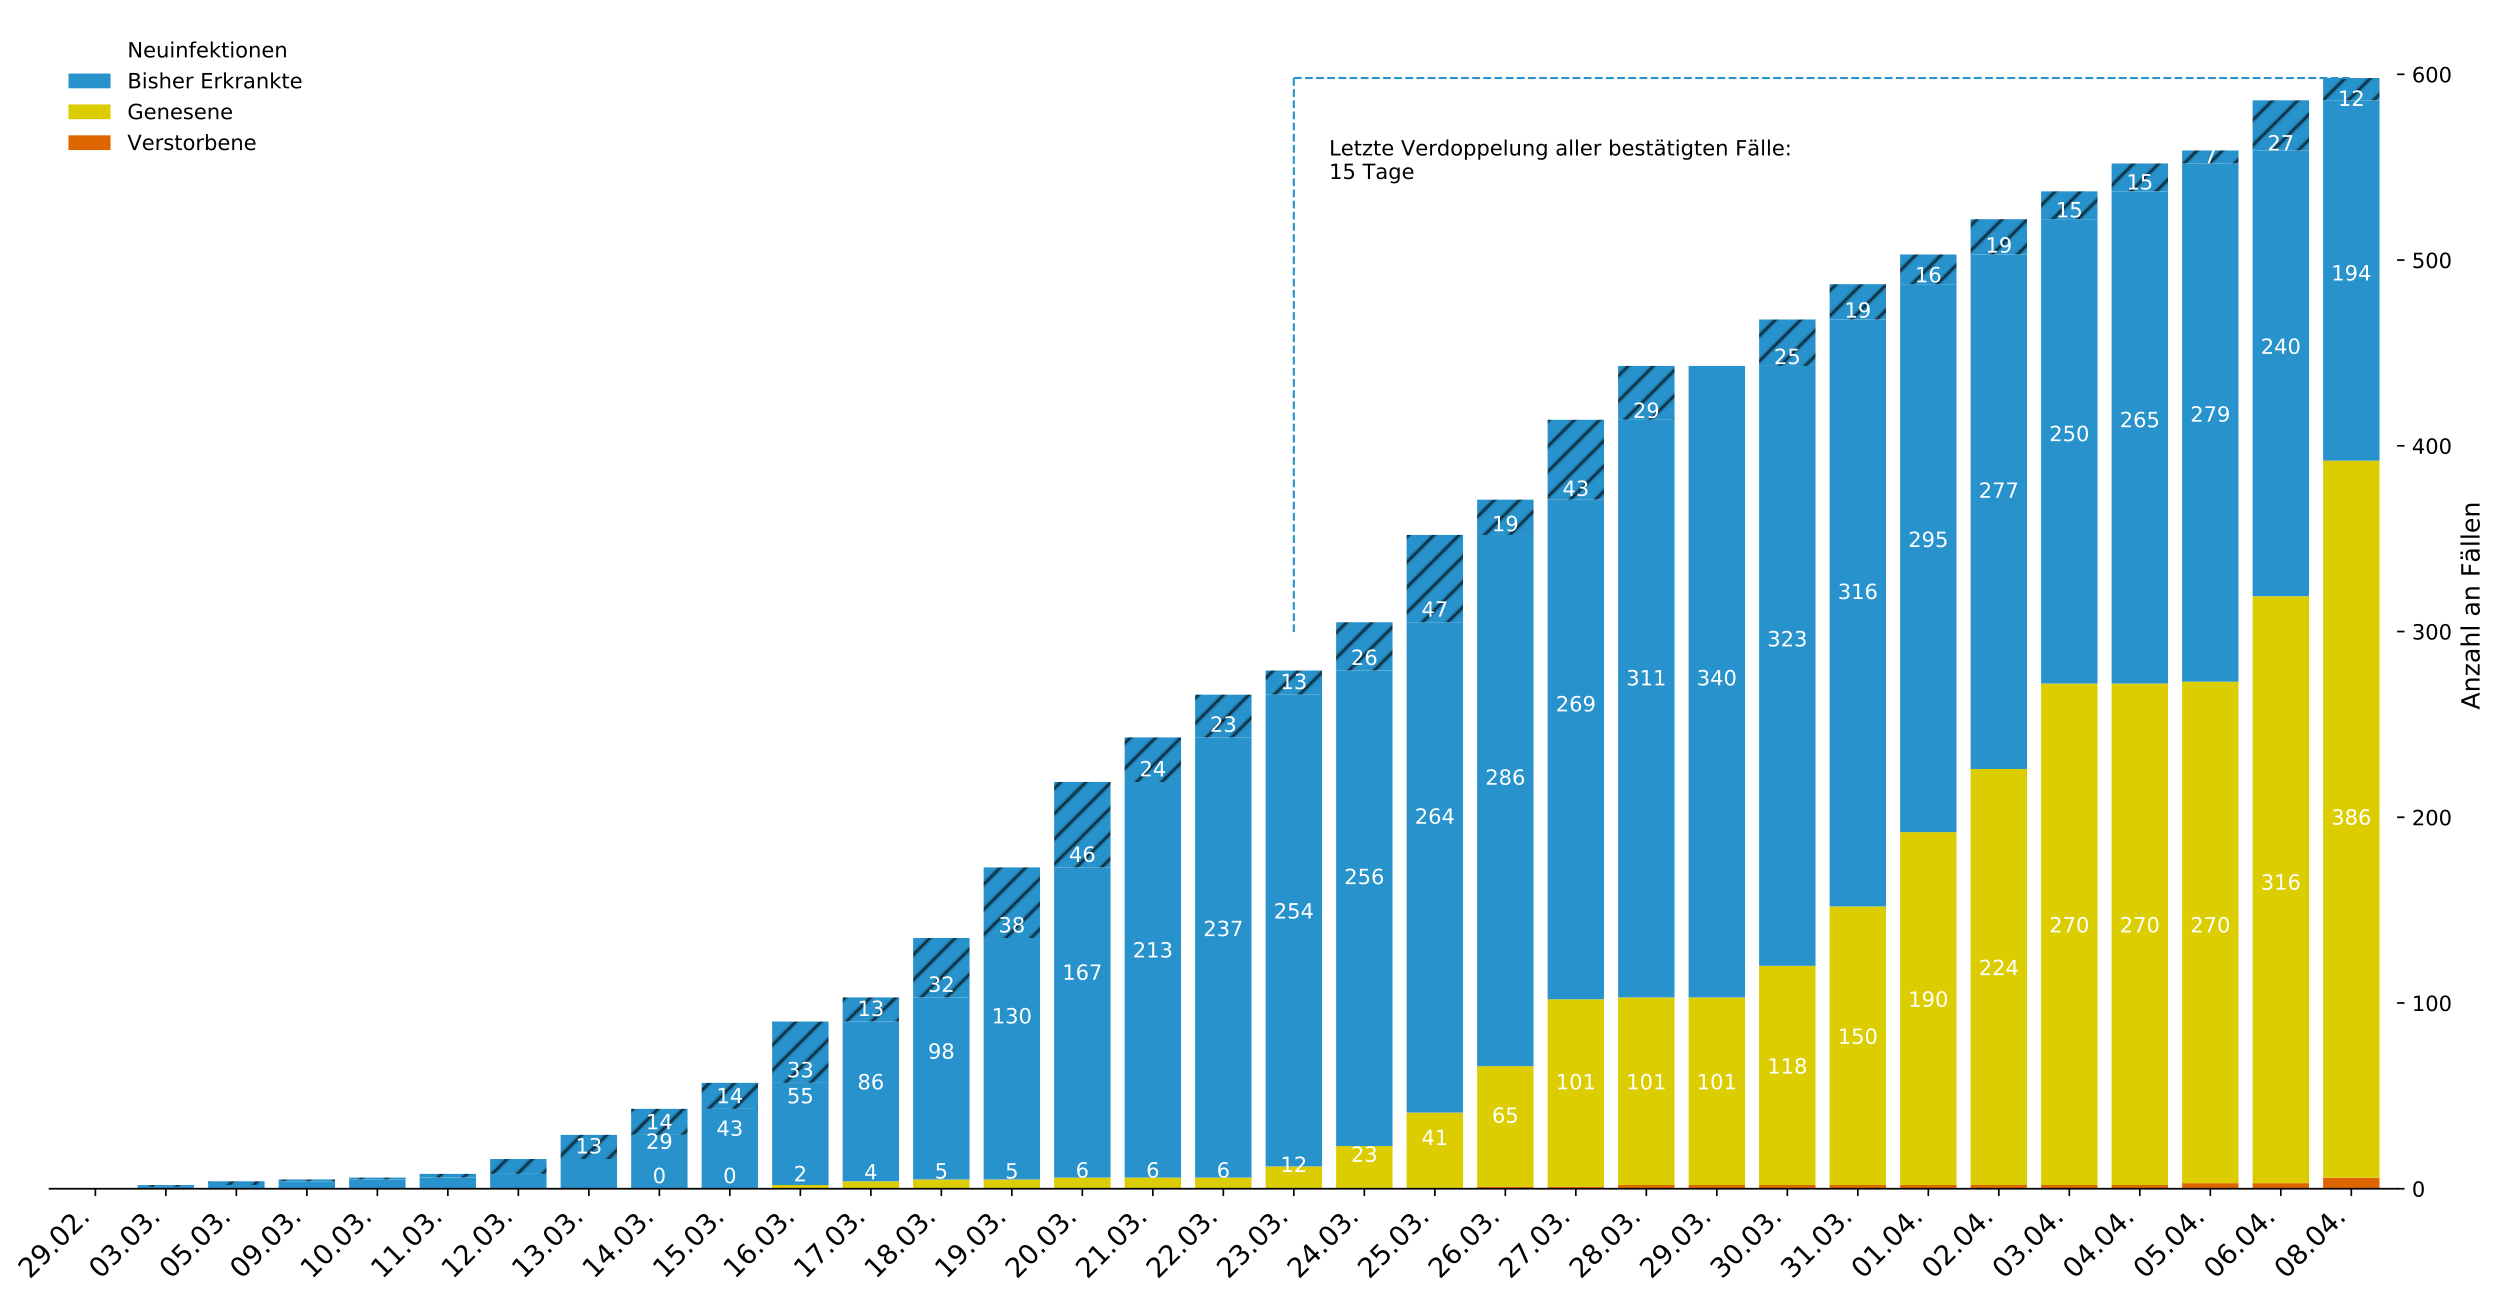 <?xml version="1.0" encoding="utf-8" standalone="no"?>
<!DOCTYPE svg PUBLIC "-//W3C//DTD SVG 1.1//EN"
  "http://www.w3.org/Graphics/SVG/1.1/DTD/svg11.dtd">
<!-- Created with matplotlib (https://matplotlib.org/) -->
<svg height="617.434pt" version="1.1" viewBox="0 0 1188.452 617.434" width="1188.452pt" xmlns="http://www.w3.org/2000/svg" xmlns:xlink="http://www.w3.org/1999/xlink">
 <defs>
  <style type="text/css">
*{stroke-linecap:butt;stroke-linejoin:round;}
  </style>
 </defs>
 <g id="figure_1">
  <g id="patch_1">
   <path d="M 0 617.434 
L 1188.452 617.434 
L 1188.452 0 
L 0 0 
z
" style="fill:#ffffff;"/>
  </g>
  <g id="axes_1">
   <g id="patch_2">
    <path d="M 23.55 565.1 
L 1139.55 565.1 
L 1139.55 10.7 
L 23.55 10.7 
z
" style="fill:#ffffff;"/>
   </g>
   <g id="patch_3">
    <path clip-path="url(#p40876fd23f)" d="M 31.929 565.1 
L 58.739 565.1 
L 58.739 565.1 
L 31.929 565.1 
z
" style="fill:url(#hf2613aa1f8);"/>
   </g>
   <g id="patch_4">
    <path clip-path="url(#p40876fd23f)" d="M 65.442 565.1 
L 92.253 565.1 
L 92.253 565.1 
L 65.442 565.1 
z
" style="fill:url(#hf2613aa1f8);"/>
   </g>
   <g id="patch_5">
    <path clip-path="url(#p40876fd23f)" d="M 98.956 565.1 
L 125.766 565.1 
L 125.766 565.1 
L 98.956 565.1 
z
" style="fill:url(#hf2613aa1f8);"/>
   </g>
   <g id="patch_6">
    <path clip-path="url(#p40876fd23f)" d="M 132.469 565.1 
L 159.28 565.1 
L 159.28 565.1 
L 132.469 565.1 
z
" style="fill:url(#hf2613aa1f8);"/>
   </g>
   <g id="patch_7">
    <path clip-path="url(#p40876fd23f)" d="M 165.983 565.1 
L 192.794 565.1 
L 192.794 565.1 
L 165.983 565.1 
z
" style="fill:url(#hf2613aa1f8);"/>
   </g>
   <g id="patch_8">
    <path clip-path="url(#p40876fd23f)" d="M 199.496 565.1 
L 226.307 565.1 
L 226.307 565.1 
L 199.496 565.1 
z
" style="fill:url(#hf2613aa1f8);"/>
   </g>
   <g id="patch_9">
    <path clip-path="url(#p40876fd23f)" d="M 233.01 565.1 
L 259.821 565.1 
L 259.821 565.1 
L 233.01 565.1 
z
" style="fill:url(#hf2613aa1f8);"/>
   </g>
   <g id="patch_10">
    <path clip-path="url(#p40876fd23f)" d="M 266.523 565.1 
L 293.334 565.1 
L 293.334 565.1 
L 266.523 565.1 
z
" style="fill:url(#hf2613aa1f8);"/>
   </g>
   <g id="patch_11">
    <path clip-path="url(#p40876fd23f)" d="M 300.037 565.1 
L 326.848 565.1 
L 326.848 565.1 
L 300.037 565.1 
z
" style="fill:url(#hf2613aa1f8);"/>
   </g>
   <g id="patch_12">
    <path clip-path="url(#p40876fd23f)" d="M 333.55 565.1 
L 360.361 565.1 
L 360.361 565.1 
L 333.55 565.1 
z
" style="fill:url(#hf2613aa1f8);"/>
   </g>
   <g id="patch_13">
    <path clip-path="url(#p40876fd23f)" d="M 367.064 565.1 
L 393.875 565.1 
L 393.875 565.1 
L 367.064 565.1 
z
" style="fill:url(#hf2613aa1f8);"/>
   </g>
   <g id="patch_14">
    <path clip-path="url(#p40876fd23f)" d="M 400.577 565.1 
L 427.388 565.1 
L 427.388 565.1 
L 400.577 565.1 
z
" style="fill:url(#hf2613aa1f8);"/>
   </g>
   <g id="patch_15">
    <path clip-path="url(#p40876fd23f)" d="M 434.091 565.1 
L 460.902 565.1 
L 460.902 565.1 
L 434.091 565.1 
z
" style="fill:url(#hf2613aa1f8);"/>
   </g>
   <g id="patch_16">
    <path clip-path="url(#p40876fd23f)" d="M 467.604 565.1 
L 494.415 565.1 
L 494.415 565.1 
L 467.604 565.1 
z
" style="fill:url(#hf2613aa1f8);"/>
   </g>
   <g id="patch_17">
    <path clip-path="url(#p40876fd23f)" d="M 501.118 565.1 
L 527.929 565.1 
L 527.929 565.1 
L 501.118 565.1 
z
" style="fill:url(#hf2613aa1f8);"/>
   </g>
   <g id="patch_18">
    <path clip-path="url(#p40876fd23f)" d="M 534.631 565.1 
L 561.442 565.1 
L 561.442 565.1 
L 534.631 565.1 
z
" style="fill:url(#hf2613aa1f8);"/>
   </g>
   <g id="patch_19">
    <path clip-path="url(#p40876fd23f)" d="M 568.145 565.1 
L 594.956 565.1 
L 594.956 565.1 
L 568.145 565.1 
z
" style="fill:url(#hf2613aa1f8);"/>
   </g>
   <g id="patch_20">
    <path clip-path="url(#p40876fd23f)" d="M 601.658 565.1 
L 628.469 565.1 
L 628.469 565.1 
L 601.658 565.1 
z
" style="fill:url(#hf2613aa1f8);"/>
   </g>
   <g id="patch_21">
    <path clip-path="url(#p40876fd23f)" d="M 635.172 565.1 
L 661.983 565.1 
L 661.983 565.1 
L 635.172 565.1 
z
" style="fill:url(#hf2613aa1f8);"/>
   </g>
   <g id="patch_22">
    <path clip-path="url(#p40876fd23f)" d="M 668.685 565.1 
L 695.496 565.1 
L 695.496 565.1 
L 668.685 565.1 
z
" style="fill:url(#hf2613aa1f8);"/>
   </g>
   <g id="patch_23">
    <path clip-path="url(#p40876fd23f)" d="M 702.199 565.1 
L 729.01 565.1 
L 729.01 564.217 
L 702.199 564.217 
z
" style="fill:url(#hf2613aa1f8);"/>
   </g>
   <g id="patch_24">
    <path clip-path="url(#p40876fd23f)" d="M 735.712 565.1 
L 762.523 565.1 
L 762.523 564.217 
L 735.712 564.217 
z
" style="fill:url(#hf2613aa1f8);"/>
   </g>
   <g id="patch_25">
    <path clip-path="url(#p40876fd23f)" d="M 769.226 565.1 
L 796.037 565.1 
L 796.037 563.334 
L 769.226 563.334 
z
" style="fill:url(#hf2613aa1f8);"/>
   </g>
   <g id="patch_26">
    <path clip-path="url(#p40876fd23f)" d="M 802.739 565.1 
L 829.55 565.1 
L 829.55 563.334 
L 802.739 563.334 
z
" style="fill:url(#hf2613aa1f8);"/>
   </g>
   <g id="patch_27">
    <path clip-path="url(#p40876fd23f)" d="M 836.253 565.1 
L 863.064 565.1 
L 863.064 563.334 
L 836.253 563.334 
z
" style="fill:url(#hf2613aa1f8);"/>
   </g>
   <g id="patch_28">
    <path clip-path="url(#p40876fd23f)" d="M 869.766 565.1 
L 896.577 565.1 
L 896.577 563.334 
L 869.766 563.334 
z
" style="fill:url(#hf2613aa1f8);"/>
   </g>
   <g id="patch_29">
    <path clip-path="url(#p40876fd23f)" d="M 903.28 565.1 
L 930.091 565.1 
L 930.091 563.334 
L 903.28 563.334 
z
" style="fill:url(#hf2613aa1f8);"/>
   </g>
   <g id="patch_30">
    <path clip-path="url(#p40876fd23f)" d="M 936.794 565.1 
L 963.604 565.1 
L 963.604 563.334 
L 936.794 563.334 
z
" style="fill:url(#hf2613aa1f8);"/>
   </g>
   <g id="patch_31">
    <path clip-path="url(#p40876fd23f)" d="M 970.307 565.1 
L 997.118 565.1 
L 997.118 563.334 
L 970.307 563.334 
z
" style="fill:url(#hf2613aa1f8);"/>
   </g>
   <g id="patch_32">
    <path clip-path="url(#p40876fd23f)" d="M 1003.821 565.1 
L 1030.631 565.1 
L 1030.631 563.334 
L 1003.821 563.334 
z
" style="fill:url(#hf2613aa1f8);"/>
   </g>
   <g id="patch_33">
    <path clip-path="url(#p40876fd23f)" d="M 1037.334 565.1 
L 1064.145 565.1 
L 1064.145 562.451 
L 1037.334 562.451 
z
" style="fill:url(#hf2613aa1f8);"/>
   </g>
   <g id="patch_34">
    <path clip-path="url(#p40876fd23f)" d="M 1070.848 565.1 
L 1097.658 565.1 
L 1097.658 562.451 
L 1070.848 562.451 
z
" style="fill:url(#hf2613aa1f8);"/>
   </g>
   <g id="patch_35">
    <path clip-path="url(#p40876fd23f)" d="M 1104.361 565.1 
L 1131.172 565.1 
L 1131.172 559.802 
L 1104.361 559.802 
z
" style="fill:url(#hf2613aa1f8);"/>
   </g>
   <g id="patch_36">
    <path clip-path="url(#p40876fd23f)" d="M 31.929 565.1 
L 58.739 565.1 
L 58.739 565.1 
L 31.929 565.1 
z
" style="fill:url(#h769b337540);"/>
   </g>
   <g id="patch_37">
    <path clip-path="url(#p40876fd23f)" d="M 65.442 565.1 
L 92.253 565.1 
L 92.253 565.1 
L 65.442 565.1 
z
" style="fill:url(#h769b337540);"/>
   </g>
   <g id="patch_38">
    <path clip-path="url(#p40876fd23f)" d="M 98.956 565.1 
L 125.766 565.1 
L 125.766 565.1 
L 98.956 565.1 
z
" style="fill:url(#h769b337540);"/>
   </g>
   <g id="patch_39">
    <path clip-path="url(#p40876fd23f)" d="M 132.469 565.1 
L 159.28 565.1 
L 159.28 565.1 
L 132.469 565.1 
z
" style="fill:url(#h769b337540);"/>
   </g>
   <g id="patch_40">
    <path clip-path="url(#p40876fd23f)" d="M 165.983 565.1 
L 192.794 565.1 
L 192.794 565.1 
L 165.983 565.1 
z
" style="fill:url(#h769b337540);"/>
   </g>
   <g id="patch_41">
    <path clip-path="url(#p40876fd23f)" d="M 199.496 565.1 
L 226.307 565.1 
L 226.307 565.1 
L 199.496 565.1 
z
" style="fill:url(#h769b337540);"/>
   </g>
   <g id="patch_42">
    <path clip-path="url(#p40876fd23f)" d="M 233.01 565.1 
L 259.821 565.1 
L 259.821 565.1 
L 233.01 565.1 
z
" style="fill:url(#h769b337540);"/>
   </g>
   <g id="patch_43">
    <path clip-path="url(#p40876fd23f)" d="M 266.523 565.1 
L 293.334 565.1 
L 293.334 565.1 
L 266.523 565.1 
z
" style="fill:url(#h769b337540);"/>
   </g>
   <g id="patch_44">
    <path clip-path="url(#p40876fd23f)" d="M 300.037 565.1 
L 326.848 565.1 
L 326.848 565.1 
L 300.037 565.1 
z
" style="fill:url(#h769b337540);"/>
   </g>
   <g id="patch_45">
    <path clip-path="url(#p40876fd23f)" d="M 333.55 565.1 
L 360.361 565.1 
L 360.361 565.1 
L 333.55 565.1 
z
" style="fill:url(#h769b337540);"/>
   </g>
   <g id="patch_46">
    <path clip-path="url(#p40876fd23f)" d="M 367.064 565.1 
L 393.875 565.1 
L 393.875 563.334 
L 367.064 563.334 
z
" style="fill:url(#h769b337540);"/>
   </g>
   <g id="patch_47">
    <path clip-path="url(#p40876fd23f)" d="M 400.577 565.1 
L 427.388 565.1 
L 427.388 561.568 
L 400.577 561.568 
z
" style="fill:url(#h769b337540);"/>
   </g>
   <g id="patch_48">
    <path clip-path="url(#p40876fd23f)" d="M 434.091 565.1 
L 460.902 565.1 
L 460.902 560.685 
L 434.091 560.685 
z
" style="fill:url(#h769b337540);"/>
   </g>
   <g id="patch_49">
    <path clip-path="url(#p40876fd23f)" d="M 467.604 565.1 
L 494.415 565.1 
L 494.415 560.685 
L 467.604 560.685 
z
" style="fill:url(#h769b337540);"/>
   </g>
   <g id="patch_50">
    <path clip-path="url(#p40876fd23f)" d="M 501.118 565.1 
L 527.929 565.1 
L 527.929 559.802 
L 501.118 559.802 
z
" style="fill:url(#h769b337540);"/>
   </g>
   <g id="patch_51">
    <path clip-path="url(#p40876fd23f)" d="M 534.631 565.1 
L 561.442 565.1 
L 561.442 559.802 
L 534.631 559.802 
z
" style="fill:url(#h769b337540);"/>
   </g>
   <g id="patch_52">
    <path clip-path="url(#p40876fd23f)" d="M 568.145 565.1 
L 594.956 565.1 
L 594.956 559.802 
L 568.145 559.802 
z
" style="fill:url(#h769b337540);"/>
   </g>
   <g id="patch_53">
    <path clip-path="url(#p40876fd23f)" d="M 601.658 565.1 
L 628.469 565.1 
L 628.469 554.505 
L 601.658 554.505 
z
" style="fill:url(#h769b337540);"/>
   </g>
   <g id="patch_54">
    <path clip-path="url(#p40876fd23f)" d="M 635.172 565.1 
L 661.983 565.1 
L 661.983 544.792 
L 635.172 544.792 
z
" style="fill:url(#h769b337540);"/>
   </g>
   <g id="patch_55">
    <path clip-path="url(#p40876fd23f)" d="M 668.685 565.1 
L 695.496 565.1 
L 695.496 528.899 
L 668.685 528.899 
z
" style="fill:url(#h769b337540);"/>
   </g>
   <g id="patch_56">
    <path clip-path="url(#p40876fd23f)" d="M 702.199 564.217 
L 729.01 564.217 
L 729.01 506.826 
L 702.199 506.826 
z
" style="fill:url(#h769b337540);"/>
   </g>
   <g id="patch_57">
    <path clip-path="url(#p40876fd23f)" d="M 735.712 564.217 
L 762.523 564.217 
L 762.523 475.04 
L 735.712 475.04 
z
" style="fill:url(#h769b337540);"/>
   </g>
   <g id="patch_58">
    <path clip-path="url(#p40876fd23f)" d="M 769.226 563.334 
L 796.037 563.334 
L 796.037 474.157 
L 769.226 474.157 
z
" style="fill:url(#h769b337540);"/>
   </g>
   <g id="patch_59">
    <path clip-path="url(#p40876fd23f)" d="M 802.739 563.334 
L 829.55 563.334 
L 829.55 474.157 
L 802.739 474.157 
z
" style="fill:url(#h769b337540);"/>
   </g>
   <g id="patch_60">
    <path clip-path="url(#p40876fd23f)" d="M 836.253 563.334 
L 863.064 563.334 
L 863.064 459.147 
L 836.253 459.147 
z
" style="fill:url(#h769b337540);"/>
   </g>
   <g id="patch_61">
    <path clip-path="url(#p40876fd23f)" d="M 869.766 563.334 
L 896.577 563.334 
L 896.577 430.893 
L 869.766 430.893 
z
" style="fill:url(#h769b337540);"/>
   </g>
   <g id="patch_62">
    <path clip-path="url(#p40876fd23f)" d="M 903.28 563.334 
L 930.091 563.334 
L 930.091 395.575 
L 903.28 395.575 
z
" style="fill:url(#h769b337540);"/>
   </g>
   <g id="patch_63">
    <path clip-path="url(#p40876fd23f)" d="M 936.794 563.334 
L 963.604 563.334 
L 963.604 365.555 
L 936.794 365.555 
z
" style="fill:url(#h769b337540);"/>
   </g>
   <g id="patch_64">
    <path clip-path="url(#p40876fd23f)" d="M 970.307 563.334 
L 997.118 563.334 
L 997.118 324.939 
L 970.307 324.939 
z
" style="fill:url(#h769b337540);"/>
   </g>
   <g id="patch_65">
    <path clip-path="url(#p40876fd23f)" d="M 1003.821 563.334 
L 1030.631 563.334 
L 1030.631 324.939 
L 1003.821 324.939 
z
" style="fill:url(#h769b337540);"/>
   </g>
   <g id="patch_66">
    <path clip-path="url(#p40876fd23f)" d="M 1037.334 562.451 
L 1064.145 562.451 
L 1064.145 324.057 
L 1037.334 324.057 
z
" style="fill:url(#h769b337540);"/>
   </g>
   <g id="patch_67">
    <path clip-path="url(#p40876fd23f)" d="M 1070.848 562.451 
L 1097.658 562.451 
L 1097.658 283.441 
L 1070.848 283.441 
z
" style="fill:url(#h769b337540);"/>
   </g>
   <g id="patch_68">
    <path clip-path="url(#p40876fd23f)" d="M 1104.361 559.802 
L 1131.172 559.802 
L 1131.172 218.986 
L 1104.361 218.986 
z
" style="fill:url(#h769b337540);"/>
   </g>
   <g id="patch_69">
    <path clip-path="url(#p40876fd23f)" d="M 31.929 565.1 
L 58.739 565.1 
L 58.739 565.1 
L 31.929 565.1 
z
" style="fill:url(#h388d90dd46);"/>
   </g>
   <g id="patch_70">
    <path clip-path="url(#p40876fd23f)" d="M 65.442 565.1 
L 92.253 565.1 
L 92.253 564.217 
L 65.442 564.217 
z
" style="fill:url(#h388d90dd46);"/>
   </g>
   <g id="patch_71">
    <path clip-path="url(#p40876fd23f)" d="M 98.956 565.1 
L 125.766 565.1 
L 125.766 563.334 
L 98.956 563.334 
z
" style="fill:url(#h388d90dd46);"/>
   </g>
   <g id="patch_72">
    <path clip-path="url(#p40876fd23f)" d="M 132.469 565.1 
L 159.28 565.1 
L 159.28 561.568 
L 132.469 561.568 
z
" style="fill:url(#h388d90dd46);"/>
   </g>
   <g id="patch_73">
    <path clip-path="url(#p40876fd23f)" d="M 165.983 565.1 
L 192.794 565.1 
L 192.794 560.685 
L 165.983 560.685 
z
" style="fill:url(#h388d90dd46);"/>
   </g>
   <g id="patch_74">
    <path clip-path="url(#p40876fd23f)" d="M 199.496 565.1 
L 226.307 565.1 
L 226.307 559.802 
L 199.496 559.802 
z
" style="fill:url(#h388d90dd46);"/>
   </g>
   <g id="patch_75">
    <path clip-path="url(#p40876fd23f)" d="M 233.01 565.1 
L 259.821 565.1 
L 259.821 558.036 
L 233.01 558.036 
z
" style="fill:url(#h388d90dd46);"/>
   </g>
   <g id="patch_76">
    <path clip-path="url(#p40876fd23f)" d="M 266.523 565.1 
L 293.334 565.1 
L 293.334 550.973 
L 266.523 550.973 
z
" style="fill:url(#h388d90dd46);"/>
   </g>
   <g id="patch_77">
    <path clip-path="url(#p40876fd23f)" d="M 300.037 565.1 
L 326.848 565.1 
L 326.848 539.495 
L 300.037 539.495 
z
" style="fill:url(#h388d90dd46);"/>
   </g>
   <g id="patch_78">
    <path clip-path="url(#p40876fd23f)" d="M 333.55 565.1 
L 360.361 565.1 
L 360.361 527.133 
L 333.55 527.133 
z
" style="fill:url(#h388d90dd46);"/>
   </g>
   <g id="patch_79">
    <path clip-path="url(#p40876fd23f)" d="M 367.064 563.334 
L 393.875 563.334 
L 393.875 514.772 
L 367.064 514.772 
z
" style="fill:url(#h388d90dd46);"/>
   </g>
   <g id="patch_80">
    <path clip-path="url(#p40876fd23f)" d="M 400.577 561.568 
L 427.388 561.568 
L 427.388 485.635 
L 400.577 485.635 
z
" style="fill:url(#h388d90dd46);"/>
   </g>
   <g id="patch_81">
    <path clip-path="url(#p40876fd23f)" d="M 434.091 560.685 
L 460.902 560.685 
L 460.902 474.157 
L 434.091 474.157 
z
" style="fill:url(#h388d90dd46);"/>
   </g>
   <g id="patch_82">
    <path clip-path="url(#p40876fd23f)" d="M 467.604 560.685 
L 494.415 560.685 
L 494.415 445.903 
L 467.604 445.903 
z
" style="fill:url(#h388d90dd46);"/>
   </g>
   <g id="patch_83">
    <path clip-path="url(#p40876fd23f)" d="M 501.118 559.802 
L 527.929 559.802 
L 527.929 412.351 
L 501.118 412.351 
z
" style="fill:url(#h388d90dd46);"/>
   </g>
   <g id="patch_84">
    <path clip-path="url(#p40876fd23f)" d="M 534.631 559.802 
L 561.442 559.802 
L 561.442 371.735 
L 534.631 371.735 
z
" style="fill:url(#h388d90dd46);"/>
   </g>
   <g id="patch_85">
    <path clip-path="url(#p40876fd23f)" d="M 568.145 559.802 
L 594.956 559.802 
L 594.956 350.545 
L 568.145 350.545 
z
" style="fill:url(#h388d90dd46);"/>
   </g>
   <g id="patch_86">
    <path clip-path="url(#p40876fd23f)" d="M 601.658 554.505 
L 628.469 554.505 
L 628.469 330.237 
L 601.658 330.237 
z
" style="fill:url(#h388d90dd46);"/>
   </g>
   <g id="patch_87">
    <path clip-path="url(#p40876fd23f)" d="M 635.172 544.792 
L 661.983 544.792 
L 661.983 318.759 
L 635.172 318.759 
z
" style="fill:url(#h388d90dd46);"/>
   </g>
   <g id="patch_88">
    <path clip-path="url(#p40876fd23f)" d="M 668.685 528.899 
L 695.496 528.899 
L 695.496 295.802 
L 668.685 295.802 
z
" style="fill:url(#h388d90dd46);"/>
   </g>
   <g id="patch_89">
    <path clip-path="url(#p40876fd23f)" d="M 702.199 506.826 
L 729.01 506.826 
L 729.01 254.304 
L 702.199 254.304 
z
" style="fill:url(#h388d90dd46);"/>
   </g>
   <g id="patch_90">
    <path clip-path="url(#p40876fd23f)" d="M 735.712 475.04 
L 762.523 475.04 
L 762.523 237.528 
L 735.712 237.528 
z
" style="fill:url(#h388d90dd46);"/>
   </g>
   <g id="patch_91">
    <path clip-path="url(#p40876fd23f)" d="M 769.226 474.157 
L 796.037 474.157 
L 796.037 199.562 
L 769.226 199.562 
z
" style="fill:url(#h388d90dd46);"/>
   </g>
   <g id="patch_92">
    <path clip-path="url(#p40876fd23f)" d="M 802.739 474.157 
L 829.55 474.157 
L 829.55 173.956 
L 802.739 173.956 
z
" style="fill:url(#h388d90dd46);"/>
   </g>
   <g id="patch_93">
    <path clip-path="url(#p40876fd23f)" d="M 836.253 459.147 
L 863.064 459.147 
L 863.064 173.956 
L 836.253 173.956 
z
" style="fill:url(#h388d90dd46);"/>
   </g>
   <g id="patch_94">
    <path clip-path="url(#p40876fd23f)" d="M 869.766 430.893 
L 896.577 430.893 
L 896.577 151.883 
L 869.766 151.883 
z
" style="fill:url(#h388d90dd46);"/>
   </g>
   <g id="patch_95">
    <path clip-path="url(#p40876fd23f)" d="M 903.28 395.575 
L 930.091 395.575 
L 930.091 135.107 
L 903.28 135.107 
z
" style="fill:url(#h388d90dd46);"/>
   </g>
   <g id="patch_96">
    <path clip-path="url(#p40876fd23f)" d="M 936.794 365.555 
L 963.604 365.555 
L 963.604 120.98 
L 936.794 120.98 
z
" style="fill:url(#h388d90dd46);"/>
   </g>
   <g id="patch_97">
    <path clip-path="url(#p40876fd23f)" d="M 970.307 324.939 
L 997.118 324.939 
L 997.118 104.204 
L 970.307 104.204 
z
" style="fill:url(#h388d90dd46);"/>
   </g>
   <g id="patch_98">
    <path clip-path="url(#p40876fd23f)" d="M 1003.821 324.939 
L 1030.631 324.939 
L 1030.631 90.96 
L 1003.821 90.96 
z
" style="fill:url(#h388d90dd46);"/>
   </g>
   <g id="patch_99">
    <path clip-path="url(#p40876fd23f)" d="M 1037.334 324.057 
L 1064.145 324.057 
L 1064.145 77.715 
L 1037.334 77.715 
z
" style="fill:url(#h388d90dd46);"/>
   </g>
   <g id="patch_100">
    <path clip-path="url(#p40876fd23f)" d="M 1070.848 283.441 
L 1097.658 283.441 
L 1097.658 71.535 
L 1070.848 71.535 
z
" style="fill:url(#h388d90dd46);"/>
   </g>
   <g id="patch_101">
    <path clip-path="url(#p40876fd23f)" d="M 1104.361 218.986 
L 1131.172 218.986 
L 1131.172 47.695 
L 1104.361 47.695 
z
" style="fill:url(#h388d90dd46);"/>
   </g>
   <g id="patch_102">
    <path clip-path="url(#p40876fd23f)" d="M 31.929 565.1 
L 58.739 565.1 
L 58.739 565.1 
L 31.929 565.1 
z
" style="fill:url(#h3ec6248974);"/>
   </g>
   <g id="patch_103">
    <path clip-path="url(#p40876fd23f)" d="M 65.442 564.217 
L 92.253 564.217 
L 92.253 563.334 
L 65.442 563.334 
z
" style="fill:url(#h3ec6248974);"/>
   </g>
   <g id="patch_104">
    <path clip-path="url(#p40876fd23f)" d="M 98.956 563.334 
L 125.766 563.334 
L 125.766 561.568 
L 98.956 561.568 
z
" style="fill:url(#h3ec6248974);"/>
   </g>
   <g id="patch_105">
    <path clip-path="url(#p40876fd23f)" d="M 132.469 561.568 
L 159.28 561.568 
L 159.28 560.685 
L 132.469 560.685 
z
" style="fill:url(#h3ec6248974);"/>
   </g>
   <g id="patch_106">
    <path clip-path="url(#p40876fd23f)" d="M 165.983 560.685 
L 192.794 560.685 
L 192.794 559.802 
L 165.983 559.802 
z
" style="fill:url(#h3ec6248974);"/>
   </g>
   <g id="patch_107">
    <path clip-path="url(#p40876fd23f)" d="M 199.496 559.802 
L 226.307 559.802 
L 226.307 558.036 
L 199.496 558.036 
z
" style="fill:url(#h3ec6248974);"/>
   </g>
   <g id="patch_108">
    <path clip-path="url(#p40876fd23f)" d="M 233.01 558.036 
L 259.821 558.036 
L 259.821 550.973 
L 233.01 550.973 
z
" style="fill:url(#h3ec6248974);"/>
   </g>
   <g id="patch_109">
    <path clip-path="url(#p40876fd23f)" d="M 266.523 550.973 
L 293.334 550.973 
L 293.334 539.495 
L 266.523 539.495 
z
" style="fill:url(#h3ec6248974);"/>
   </g>
   <g id="patch_110">
    <path clip-path="url(#p40876fd23f)" d="M 300.037 539.495 
L 326.848 539.495 
L 326.848 527.133 
L 300.037 527.133 
z
" style="fill:url(#h3ec6248974);"/>
   </g>
   <g id="patch_111">
    <path clip-path="url(#p40876fd23f)" d="M 333.55 527.133 
L 360.361 527.133 
L 360.361 514.772 
L 333.55 514.772 
z
" style="fill:url(#h3ec6248974);"/>
   </g>
   <g id="patch_112">
    <path clip-path="url(#p40876fd23f)" d="M 367.064 514.772 
L 393.875 514.772 
L 393.875 485.635 
L 367.064 485.635 
z
" style="fill:url(#h3ec6248974);"/>
   </g>
   <g id="patch_113">
    <path clip-path="url(#p40876fd23f)" d="M 400.577 485.635 
L 427.388 485.635 
L 427.388 474.157 
L 400.577 474.157 
z
" style="fill:url(#h3ec6248974);"/>
   </g>
   <g id="patch_114">
    <path clip-path="url(#p40876fd23f)" d="M 434.091 474.157 
L 460.902 474.157 
L 460.902 445.903 
L 434.091 445.903 
z
" style="fill:url(#h3ec6248974);"/>
   </g>
   <g id="patch_115">
    <path clip-path="url(#p40876fd23f)" d="M 467.604 445.903 
L 494.415 445.903 
L 494.415 412.351 
L 467.604 412.351 
z
" style="fill:url(#h3ec6248974);"/>
   </g>
   <g id="patch_116">
    <path clip-path="url(#p40876fd23f)" d="M 501.118 412.351 
L 527.929 412.351 
L 527.929 371.735 
L 501.118 371.735 
z
" style="fill:url(#h3ec6248974);"/>
   </g>
   <g id="patch_117">
    <path clip-path="url(#p40876fd23f)" d="M 534.631 371.735 
L 561.442 371.735 
L 561.442 350.545 
L 534.631 350.545 
z
" style="fill:url(#h3ec6248974);"/>
   </g>
   <g id="patch_118">
    <path clip-path="url(#p40876fd23f)" d="M 568.145 350.545 
L 594.956 350.545 
L 594.956 330.237 
L 568.145 330.237 
z
" style="fill:url(#h3ec6248974);"/>
   </g>
   <g id="patch_119">
    <path clip-path="url(#p40876fd23f)" d="M 601.658 330.237 
L 628.469 330.237 
L 628.469 318.759 
L 601.658 318.759 
z
" style="fill:url(#h3ec6248974);"/>
   </g>
   <g id="patch_120">
    <path clip-path="url(#p40876fd23f)" d="M 635.172 318.759 
L 661.983 318.759 
L 661.983 295.802 
L 635.172 295.802 
z
" style="fill:url(#h3ec6248974);"/>
   </g>
   <g id="patch_121">
    <path clip-path="url(#p40876fd23f)" d="M 668.685 295.802 
L 695.496 295.802 
L 695.496 254.304 
L 668.685 254.304 
z
" style="fill:url(#h3ec6248974);"/>
   </g>
   <g id="patch_122">
    <path clip-path="url(#p40876fd23f)" d="M 702.199 254.304 
L 729.01 254.304 
L 729.01 237.528 
L 702.199 237.528 
z
" style="fill:url(#h3ec6248974);"/>
   </g>
   <g id="patch_123">
    <path clip-path="url(#p40876fd23f)" d="M 735.712 237.528 
L 762.523 237.528 
L 762.523 199.562 
L 735.712 199.562 
z
" style="fill:url(#h3ec6248974);"/>
   </g>
   <g id="patch_124">
    <path clip-path="url(#p40876fd23f)" d="M 769.226 199.562 
L 796.037 199.562 
L 796.037 173.956 
L 769.226 173.956 
z
" style="fill:url(#h3ec6248974);"/>
   </g>
   <g id="patch_125">
    <path clip-path="url(#p40876fd23f)" d="M 802.739 565.1 
L 829.55 565.1 
L 829.55 565.1 
L 802.739 565.1 
z
" style="fill:url(#h3ec6248974);"/>
   </g>
   <g id="patch_126">
    <path clip-path="url(#p40876fd23f)" d="M 836.253 173.956 
L 863.064 173.956 
L 863.064 151.883 
L 836.253 151.883 
z
" style="fill:url(#h3ec6248974);"/>
   </g>
   <g id="patch_127">
    <path clip-path="url(#p40876fd23f)" d="M 869.766 151.883 
L 896.577 151.883 
L 896.577 135.107 
L 869.766 135.107 
z
" style="fill:url(#h3ec6248974);"/>
   </g>
   <g id="patch_128">
    <path clip-path="url(#p40876fd23f)" d="M 903.28 135.107 
L 930.091 135.107 
L 930.091 120.98 
L 903.28 120.98 
z
" style="fill:url(#h3ec6248974);"/>
   </g>
   <g id="patch_129">
    <path clip-path="url(#p40876fd23f)" d="M 936.794 120.98 
L 963.604 120.98 
L 963.604 104.204 
L 936.794 104.204 
z
" style="fill:url(#h3ec6248974);"/>
   </g>
   <g id="patch_130">
    <path clip-path="url(#p40876fd23f)" d="M 970.307 104.204 
L 997.118 104.204 
L 997.118 90.96 
L 970.307 90.96 
z
" style="fill:url(#h3ec6248974);"/>
   </g>
   <g id="patch_131">
    <path clip-path="url(#p40876fd23f)" d="M 1003.821 90.96 
L 1030.631 90.96 
L 1030.631 77.715 
L 1003.821 77.715 
z
" style="fill:url(#h3ec6248974);"/>
   </g>
   <g id="patch_132">
    <path clip-path="url(#p40876fd23f)" d="M 1037.334 77.715 
L 1064.145 77.715 
L 1064.145 71.535 
L 1037.334 71.535 
z
" style="fill:url(#h3ec6248974);"/>
   </g>
   <g id="patch_133">
    <path clip-path="url(#p40876fd23f)" d="M 1070.848 71.535 
L 1097.658 71.535 
L 1097.658 47.695 
L 1070.848 47.695 
z
" style="fill:url(#h3ec6248974);"/>
   </g>
   <g id="patch_134">
    <path clip-path="url(#p40876fd23f)" d="M 1104.361 47.695 
L 1131.172 47.695 
L 1131.172 37.1 
L 1104.361 37.1 
z
" style="fill:url(#h3ec6248974);"/>
   </g>
   <g id="matplotlib.axis_1">
    <g id="xtick_1">
     <g id="line2d_1">
      <defs>
       <path d="M 0 0 
L 0 3.5 
" id="m306f429af8" style="stroke:#000000;stroke-width:0.8;"/>
      </defs>
      <g>
       <use style="stroke:#000000;stroke-width:0.8;" x="45.334" xlink:href="#m306f429af8" y="565.1"/>
      </g>
     </g>
     <g id="text_1">
      <!-- 29.02. -->
      <defs>
       <path d="M 19.188 8.297 
L 53.609 8.297 
L 53.609 0 
L 7.328 0 
L 7.328 8.297 
Q 12.938 14.109 22.625 23.891 
Q 32.328 33.688 34.812 36.531 
Q 39.547 41.844 41.422 45.531 
Q 43.312 49.219 43.312 52.781 
Q 43.312 58.594 39.234 62.25 
Q 35.156 65.922 28.609 65.922 
Q 23.969 65.922 18.812 64.312 
Q 13.672 62.703 7.812 59.422 
L 7.812 69.391 
Q 13.766 71.781 18.938 73 
Q 24.125 74.219 28.422 74.219 
Q 39.75 74.219 46.484 68.547 
Q 53.219 62.891 53.219 53.422 
Q 53.219 48.922 51.531 44.891 
Q 49.859 40.875 45.406 35.406 
Q 44.188 33.984 37.641 27.219 
Q 31.109 20.453 19.188 8.297 
z
" id="DejaVuSans-50"/>
       <path d="M 10.984 1.516 
L 10.984 10.5 
Q 14.703 8.734 18.5 7.812 
Q 22.312 6.891 25.984 6.891 
Q 35.75 6.891 40.891 13.453 
Q 46.047 20.016 46.781 33.406 
Q 43.953 29.203 39.594 26.953 
Q 35.25 24.703 29.984 24.703 
Q 19.047 24.703 12.672 31.312 
Q 6.297 37.938 6.297 49.422 
Q 6.297 60.641 12.938 67.422 
Q 19.578 74.219 30.609 74.219 
Q 43.266 74.219 49.922 64.516 
Q 56.594 54.828 56.594 36.375 
Q 56.594 19.141 48.406 8.859 
Q 40.234 -1.422 26.422 -1.422 
Q 22.703 -1.422 18.891 -0.688 
Q 15.094 0.047 10.984 1.516 
z
M 30.609 32.422 
Q 37.25 32.422 41.125 36.953 
Q 45.016 41.5 45.016 49.422 
Q 45.016 57.281 41.125 61.844 
Q 37.25 66.406 30.609 66.406 
Q 23.969 66.406 20.094 61.844 
Q 16.219 57.281 16.219 49.422 
Q 16.219 41.5 20.094 36.953 
Q 23.969 32.422 30.609 32.422 
z
" id="DejaVuSans-57"/>
       <path d="M 10.688 12.406 
L 21 12.406 
L 21 0 
L 10.688 0 
z
" id="DejaVuSans-46"/>
       <path d="M 31.781 66.406 
Q 24.172 66.406 20.328 58.906 
Q 16.5 51.422 16.5 36.375 
Q 16.5 21.391 20.328 13.891 
Q 24.172 6.391 31.781 6.391 
Q 39.453 6.391 43.281 13.891 
Q 47.125 21.391 47.125 36.375 
Q 47.125 51.422 43.281 58.906 
Q 39.453 66.406 31.781 66.406 
z
M 31.781 74.219 
Q 44.047 74.219 50.516 64.516 
Q 56.984 54.828 56.984 36.375 
Q 56.984 17.969 50.516 8.266 
Q 44.047 -1.422 31.781 -1.422 
Q 19.531 -1.422 13.062 8.266 
Q 6.594 17.969 6.594 36.375 
Q 6.594 54.828 13.062 64.516 
Q 19.531 74.219 31.781 74.219 
z
" id="DejaVuSans-48"/>
      </defs>
      <g transform="translate(14.185 608.322)rotate(-45)scale(0.13 -0.13)">
       <use xlink:href="#DejaVuSans-50"/>
       <use x="63.623" xlink:href="#DejaVuSans-57"/>
       <use x="127.246" xlink:href="#DejaVuSans-46"/>
       <use x="159.033" xlink:href="#DejaVuSans-48"/>
       <use x="222.656" xlink:href="#DejaVuSans-50"/>
       <use x="286.279" xlink:href="#DejaVuSans-46"/>
      </g>
     </g>
    </g>
    <g id="xtick_2">
     <g id="line2d_2">
      <g>
       <use style="stroke:#000000;stroke-width:0.8;" x="78.848" xlink:href="#m306f429af8" y="565.1"/>
      </g>
     </g>
     <g id="text_2">
      <!-- 03.03. -->
      <defs>
       <path d="M 40.578 39.312 
Q 47.656 37.797 51.625 33 
Q 55.609 28.219 55.609 21.188 
Q 55.609 10.406 48.188 4.484 
Q 40.766 -1.422 27.094 -1.422 
Q 22.516 -1.422 17.656 -0.516 
Q 12.797 0.391 7.625 2.203 
L 7.625 11.719 
Q 11.719 9.328 16.594 8.109 
Q 21.484 6.891 26.812 6.891 
Q 36.078 6.891 40.938 10.547 
Q 45.797 14.203 45.797 21.188 
Q 45.797 27.641 41.281 31.266 
Q 36.766 34.906 28.719 34.906 
L 20.219 34.906 
L 20.219 43.016 
L 29.109 43.016 
Q 36.375 43.016 40.234 45.922 
Q 44.094 48.828 44.094 54.297 
Q 44.094 59.906 40.109 62.906 
Q 36.141 65.922 28.719 65.922 
Q 24.656 65.922 20.016 65.031 
Q 15.375 64.156 9.812 62.312 
L 9.812 71.094 
Q 15.438 72.656 20.344 73.438 
Q 25.25 74.219 29.594 74.219 
Q 40.828 74.219 47.359 69.109 
Q 53.906 64.016 53.906 55.328 
Q 53.906 49.266 50.438 45.094 
Q 46.969 40.922 40.578 39.312 
z
" id="DejaVuSans-51"/>
      </defs>
      <g transform="translate(47.698 608.322)rotate(-45)scale(0.13 -0.13)">
       <use xlink:href="#DejaVuSans-48"/>
       <use x="63.623" xlink:href="#DejaVuSans-51"/>
       <use x="127.246" xlink:href="#DejaVuSans-46"/>
       <use x="159.033" xlink:href="#DejaVuSans-48"/>
       <use x="222.656" xlink:href="#DejaVuSans-51"/>
       <use x="286.279" xlink:href="#DejaVuSans-46"/>
      </g>
     </g>
    </g>
    <g id="xtick_3">
     <g id="line2d_3">
      <g>
       <use style="stroke:#000000;stroke-width:0.8;" x="112.361" xlink:href="#m306f429af8" y="565.1"/>
      </g>
     </g>
     <g id="text_3">
      <!-- 05.03. -->
      <defs>
       <path d="M 10.797 72.906 
L 49.516 72.906 
L 49.516 64.594 
L 19.828 64.594 
L 19.828 46.734 
Q 21.969 47.469 24.109 47.828 
Q 26.266 48.188 28.422 48.188 
Q 40.625 48.188 47.75 41.5 
Q 54.891 34.812 54.891 23.391 
Q 54.891 11.625 47.562 5.094 
Q 40.234 -1.422 26.906 -1.422 
Q 22.312 -1.422 17.547 -0.641 
Q 12.797 0.141 7.719 1.703 
L 7.719 11.625 
Q 12.109 9.234 16.797 8.062 
Q 21.484 6.891 26.703 6.891 
Q 35.156 6.891 40.078 11.328 
Q 45.016 15.766 45.016 23.391 
Q 45.016 31 40.078 35.438 
Q 35.156 39.891 26.703 39.891 
Q 22.75 39.891 18.812 39.016 
Q 14.891 38.141 10.797 36.281 
z
" id="DejaVuSans-53"/>
      </defs>
      <g transform="translate(81.212 608.322)rotate(-45)scale(0.13 -0.13)">
       <use xlink:href="#DejaVuSans-48"/>
       <use x="63.623" xlink:href="#DejaVuSans-53"/>
       <use x="127.246" xlink:href="#DejaVuSans-46"/>
       <use x="159.033" xlink:href="#DejaVuSans-48"/>
       <use x="222.656" xlink:href="#DejaVuSans-51"/>
       <use x="286.279" xlink:href="#DejaVuSans-46"/>
      </g>
     </g>
    </g>
    <g id="xtick_4">
     <g id="line2d_4">
      <g>
       <use style="stroke:#000000;stroke-width:0.8;" x="145.875" xlink:href="#m306f429af8" y="565.1"/>
      </g>
     </g>
     <g id="text_4">
      <!-- 09.03. -->
      <g transform="translate(114.725 608.322)rotate(-45)scale(0.13 -0.13)">
       <use xlink:href="#DejaVuSans-48"/>
       <use x="63.623" xlink:href="#DejaVuSans-57"/>
       <use x="127.246" xlink:href="#DejaVuSans-46"/>
       <use x="159.033" xlink:href="#DejaVuSans-48"/>
       <use x="222.656" xlink:href="#DejaVuSans-51"/>
       <use x="286.279" xlink:href="#DejaVuSans-46"/>
      </g>
     </g>
    </g>
    <g id="xtick_5">
     <g id="line2d_5">
      <g>
       <use style="stroke:#000000;stroke-width:0.8;" x="179.388" xlink:href="#m306f429af8" y="565.1"/>
      </g>
     </g>
     <g id="text_5">
      <!-- 10.03. -->
      <defs>
       <path d="M 12.406 8.297 
L 28.516 8.297 
L 28.516 63.922 
L 10.984 60.406 
L 10.984 69.391 
L 28.422 72.906 
L 38.281 72.906 
L 38.281 8.297 
L 54.391 8.297 
L 54.391 0 
L 12.406 0 
z
" id="DejaVuSans-49"/>
      </defs>
      <g transform="translate(148.239 608.322)rotate(-45)scale(0.13 -0.13)">
       <use xlink:href="#DejaVuSans-49"/>
       <use x="63.623" xlink:href="#DejaVuSans-48"/>
       <use x="127.246" xlink:href="#DejaVuSans-46"/>
       <use x="159.033" xlink:href="#DejaVuSans-48"/>
       <use x="222.656" xlink:href="#DejaVuSans-51"/>
       <use x="286.279" xlink:href="#DejaVuSans-46"/>
      </g>
     </g>
    </g>
    <g id="xtick_6">
     <g id="line2d_6">
      <g>
       <use style="stroke:#000000;stroke-width:0.8;" x="212.902" xlink:href="#m306f429af8" y="565.1"/>
      </g>
     </g>
     <g id="text_6">
      <!-- 11.03. -->
      <g transform="translate(181.752 608.322)rotate(-45)scale(0.13 -0.13)">
       <use xlink:href="#DejaVuSans-49"/>
       <use x="63.623" xlink:href="#DejaVuSans-49"/>
       <use x="127.246" xlink:href="#DejaVuSans-46"/>
       <use x="159.033" xlink:href="#DejaVuSans-48"/>
       <use x="222.656" xlink:href="#DejaVuSans-51"/>
       <use x="286.279" xlink:href="#DejaVuSans-46"/>
      </g>
     </g>
    </g>
    <g id="xtick_7">
     <g id="line2d_7">
      <g>
       <use style="stroke:#000000;stroke-width:0.8;" x="246.415" xlink:href="#m306f429af8" y="565.1"/>
      </g>
     </g>
     <g id="text_7">
      <!-- 12.03. -->
      <g transform="translate(215.266 608.322)rotate(-45)scale(0.13 -0.13)">
       <use xlink:href="#DejaVuSans-49"/>
       <use x="63.623" xlink:href="#DejaVuSans-50"/>
       <use x="127.246" xlink:href="#DejaVuSans-46"/>
       <use x="159.033" xlink:href="#DejaVuSans-48"/>
       <use x="222.656" xlink:href="#DejaVuSans-51"/>
       <use x="286.279" xlink:href="#DejaVuSans-46"/>
      </g>
     </g>
    </g>
    <g id="xtick_8">
     <g id="line2d_8">
      <g>
       <use style="stroke:#000000;stroke-width:0.8;" x="279.929" xlink:href="#m306f429af8" y="565.1"/>
      </g>
     </g>
     <g id="text_8">
      <!-- 13.03. -->
      <g transform="translate(248.779 608.322)rotate(-45)scale(0.13 -0.13)">
       <use xlink:href="#DejaVuSans-49"/>
       <use x="63.623" xlink:href="#DejaVuSans-51"/>
       <use x="127.246" xlink:href="#DejaVuSans-46"/>
       <use x="159.033" xlink:href="#DejaVuSans-48"/>
       <use x="222.656" xlink:href="#DejaVuSans-51"/>
       <use x="286.279" xlink:href="#DejaVuSans-46"/>
      </g>
     </g>
    </g>
    <g id="xtick_9">
     <g id="line2d_9">
      <g>
       <use style="stroke:#000000;stroke-width:0.8;" x="313.442" xlink:href="#m306f429af8" y="565.1"/>
      </g>
     </g>
     <g id="text_9">
      <!-- 14.03. -->
      <defs>
       <path d="M 37.797 64.312 
L 12.891 25.391 
L 37.797 25.391 
z
M 35.203 72.906 
L 47.609 72.906 
L 47.609 25.391 
L 58.016 25.391 
L 58.016 17.188 
L 47.609 17.188 
L 47.609 0 
L 37.797 0 
L 37.797 17.188 
L 4.891 17.188 
L 4.891 26.703 
z
" id="DejaVuSans-52"/>
      </defs>
      <g transform="translate(282.293 608.322)rotate(-45)scale(0.13 -0.13)">
       <use xlink:href="#DejaVuSans-49"/>
       <use x="63.623" xlink:href="#DejaVuSans-52"/>
       <use x="127.246" xlink:href="#DejaVuSans-46"/>
       <use x="159.033" xlink:href="#DejaVuSans-48"/>
       <use x="222.656" xlink:href="#DejaVuSans-51"/>
       <use x="286.279" xlink:href="#DejaVuSans-46"/>
      </g>
     </g>
    </g>
    <g id="xtick_10">
     <g id="line2d_10">
      <g>
       <use style="stroke:#000000;stroke-width:0.8;" x="346.956" xlink:href="#m306f429af8" y="565.1"/>
      </g>
     </g>
     <g id="text_10">
      <!-- 15.03. -->
      <g transform="translate(315.806 608.322)rotate(-45)scale(0.13 -0.13)">
       <use xlink:href="#DejaVuSans-49"/>
       <use x="63.623" xlink:href="#DejaVuSans-53"/>
       <use x="127.246" xlink:href="#DejaVuSans-46"/>
       <use x="159.033" xlink:href="#DejaVuSans-48"/>
       <use x="222.656" xlink:href="#DejaVuSans-51"/>
       <use x="286.279" xlink:href="#DejaVuSans-46"/>
      </g>
     </g>
    </g>
    <g id="xtick_11">
     <g id="line2d_11">
      <g>
       <use style="stroke:#000000;stroke-width:0.8;" x="380.469" xlink:href="#m306f429af8" y="565.1"/>
      </g>
     </g>
     <g id="text_11">
      <!-- 16.03. -->
      <defs>
       <path d="M 33.016 40.375 
Q 26.375 40.375 22.484 35.828 
Q 18.609 31.297 18.609 23.391 
Q 18.609 15.531 22.484 10.953 
Q 26.375 6.391 33.016 6.391 
Q 39.656 6.391 43.531 10.953 
Q 47.406 15.531 47.406 23.391 
Q 47.406 31.297 43.531 35.828 
Q 39.656 40.375 33.016 40.375 
z
M 52.594 71.297 
L 52.594 62.312 
Q 48.875 64.062 45.094 64.984 
Q 41.312 65.922 37.594 65.922 
Q 27.828 65.922 22.672 59.328 
Q 17.531 52.734 16.797 39.406 
Q 19.672 43.656 24.016 45.922 
Q 28.375 48.188 33.594 48.188 
Q 44.578 48.188 50.953 41.516 
Q 57.328 34.859 57.328 23.391 
Q 57.328 12.156 50.688 5.359 
Q 44.047 -1.422 33.016 -1.422 
Q 20.359 -1.422 13.672 8.266 
Q 6.984 17.969 6.984 36.375 
Q 6.984 53.656 15.188 63.938 
Q 23.391 74.219 37.203 74.219 
Q 40.922 74.219 44.703 73.484 
Q 48.484 72.75 52.594 71.297 
z
" id="DejaVuSans-54"/>
      </defs>
      <g transform="translate(349.32 608.322)rotate(-45)scale(0.13 -0.13)">
       <use xlink:href="#DejaVuSans-49"/>
       <use x="63.623" xlink:href="#DejaVuSans-54"/>
       <use x="127.246" xlink:href="#DejaVuSans-46"/>
       <use x="159.033" xlink:href="#DejaVuSans-48"/>
       <use x="222.656" xlink:href="#DejaVuSans-51"/>
       <use x="286.279" xlink:href="#DejaVuSans-46"/>
      </g>
     </g>
    </g>
    <g id="xtick_12">
     <g id="line2d_12">
      <g>
       <use style="stroke:#000000;stroke-width:0.8;" x="413.983" xlink:href="#m306f429af8" y="565.1"/>
      </g>
     </g>
     <g id="text_12">
      <!-- 17.03. -->
      <defs>
       <path d="M 8.203 72.906 
L 55.078 72.906 
L 55.078 68.703 
L 28.609 0 
L 18.312 0 
L 43.219 64.594 
L 8.203 64.594 
z
" id="DejaVuSans-55"/>
      </defs>
      <g transform="translate(382.833 608.322)rotate(-45)scale(0.13 -0.13)">
       <use xlink:href="#DejaVuSans-49"/>
       <use x="63.623" xlink:href="#DejaVuSans-55"/>
       <use x="127.246" xlink:href="#DejaVuSans-46"/>
       <use x="159.033" xlink:href="#DejaVuSans-48"/>
       <use x="222.656" xlink:href="#DejaVuSans-51"/>
       <use x="286.279" xlink:href="#DejaVuSans-46"/>
      </g>
     </g>
    </g>
    <g id="xtick_13">
     <g id="line2d_13">
      <g>
       <use style="stroke:#000000;stroke-width:0.8;" x="447.496" xlink:href="#m306f429af8" y="565.1"/>
      </g>
     </g>
     <g id="text_13">
      <!-- 18.03. -->
      <defs>
       <path d="M 31.781 34.625 
Q 24.75 34.625 20.719 30.859 
Q 16.703 27.094 16.703 20.516 
Q 16.703 13.922 20.719 10.156 
Q 24.75 6.391 31.781 6.391 
Q 38.812 6.391 42.859 10.172 
Q 46.922 13.969 46.922 20.516 
Q 46.922 27.094 42.891 30.859 
Q 38.875 34.625 31.781 34.625 
z
M 21.922 38.812 
Q 15.578 40.375 12.031 44.719 
Q 8.5 49.078 8.5 55.328 
Q 8.5 64.062 14.719 69.141 
Q 20.953 74.219 31.781 74.219 
Q 42.672 74.219 48.875 69.141 
Q 55.078 64.062 55.078 55.328 
Q 55.078 49.078 51.531 44.719 
Q 48 40.375 41.703 38.812 
Q 48.828 37.156 52.797 32.312 
Q 56.781 27.484 56.781 20.516 
Q 56.781 9.906 50.312 4.234 
Q 43.844 -1.422 31.781 -1.422 
Q 19.734 -1.422 13.25 4.234 
Q 6.781 9.906 6.781 20.516 
Q 6.781 27.484 10.781 32.312 
Q 14.797 37.156 21.922 38.812 
z
M 18.312 54.391 
Q 18.312 48.734 21.844 45.562 
Q 25.391 42.391 31.781 42.391 
Q 38.141 42.391 41.719 45.562 
Q 45.312 48.734 45.312 54.391 
Q 45.312 60.062 41.719 63.234 
Q 38.141 66.406 31.781 66.406 
Q 25.391 66.406 21.844 63.234 
Q 18.312 60.062 18.312 54.391 
z
" id="DejaVuSans-56"/>
      </defs>
      <g transform="translate(416.347 608.322)rotate(-45)scale(0.13 -0.13)">
       <use xlink:href="#DejaVuSans-49"/>
       <use x="63.623" xlink:href="#DejaVuSans-56"/>
       <use x="127.246" xlink:href="#DejaVuSans-46"/>
       <use x="159.033" xlink:href="#DejaVuSans-48"/>
       <use x="222.656" xlink:href="#DejaVuSans-51"/>
       <use x="286.279" xlink:href="#DejaVuSans-46"/>
      </g>
     </g>
    </g>
    <g id="xtick_14">
     <g id="line2d_14">
      <g>
       <use style="stroke:#000000;stroke-width:0.8;" x="481.01" xlink:href="#m306f429af8" y="565.1"/>
      </g>
     </g>
     <g id="text_14">
      <!-- 19.03. -->
      <g transform="translate(449.86 608.322)rotate(-45)scale(0.13 -0.13)">
       <use xlink:href="#DejaVuSans-49"/>
       <use x="63.623" xlink:href="#DejaVuSans-57"/>
       <use x="127.246" xlink:href="#DejaVuSans-46"/>
       <use x="159.033" xlink:href="#DejaVuSans-48"/>
       <use x="222.656" xlink:href="#DejaVuSans-51"/>
       <use x="286.279" xlink:href="#DejaVuSans-46"/>
      </g>
     </g>
    </g>
    <g id="xtick_15">
     <g id="line2d_15">
      <g>
       <use style="stroke:#000000;stroke-width:0.8;" x="514.523" xlink:href="#m306f429af8" y="565.1"/>
      </g>
     </g>
     <g id="text_15">
      <!-- 20.03. -->
      <g transform="translate(483.374 608.322)rotate(-45)scale(0.13 -0.13)">
       <use xlink:href="#DejaVuSans-50"/>
       <use x="63.623" xlink:href="#DejaVuSans-48"/>
       <use x="127.246" xlink:href="#DejaVuSans-46"/>
       <use x="159.033" xlink:href="#DejaVuSans-48"/>
       <use x="222.656" xlink:href="#DejaVuSans-51"/>
       <use x="286.279" xlink:href="#DejaVuSans-46"/>
      </g>
     </g>
    </g>
    <g id="xtick_16">
     <g id="line2d_16">
      <g>
       <use style="stroke:#000000;stroke-width:0.8;" x="548.037" xlink:href="#m306f429af8" y="565.1"/>
      </g>
     </g>
     <g id="text_16">
      <!-- 21.03. -->
      <g transform="translate(516.887 608.322)rotate(-45)scale(0.13 -0.13)">
       <use xlink:href="#DejaVuSans-50"/>
       <use x="63.623" xlink:href="#DejaVuSans-49"/>
       <use x="127.246" xlink:href="#DejaVuSans-46"/>
       <use x="159.033" xlink:href="#DejaVuSans-48"/>
       <use x="222.656" xlink:href="#DejaVuSans-51"/>
       <use x="286.279" xlink:href="#DejaVuSans-46"/>
      </g>
     </g>
    </g>
    <g id="xtick_17">
     <g id="line2d_17">
      <g>
       <use style="stroke:#000000;stroke-width:0.8;" x="581.55" xlink:href="#m306f429af8" y="565.1"/>
      </g>
     </g>
     <g id="text_17">
      <!-- 22.03. -->
      <g transform="translate(550.401 608.322)rotate(-45)scale(0.13 -0.13)">
       <use xlink:href="#DejaVuSans-50"/>
       <use x="63.623" xlink:href="#DejaVuSans-50"/>
       <use x="127.246" xlink:href="#DejaVuSans-46"/>
       <use x="159.033" xlink:href="#DejaVuSans-48"/>
       <use x="222.656" xlink:href="#DejaVuSans-51"/>
       <use x="286.279" xlink:href="#DejaVuSans-46"/>
      </g>
     </g>
    </g>
    <g id="xtick_18">
     <g id="line2d_18">
      <g>
       <use style="stroke:#000000;stroke-width:0.8;" x="615.064" xlink:href="#m306f429af8" y="565.1"/>
      </g>
     </g>
     <g id="text_18">
      <!-- 23.03. -->
      <g transform="translate(583.915 608.322)rotate(-45)scale(0.13 -0.13)">
       <use xlink:href="#DejaVuSans-50"/>
       <use x="63.623" xlink:href="#DejaVuSans-51"/>
       <use x="127.246" xlink:href="#DejaVuSans-46"/>
       <use x="159.033" xlink:href="#DejaVuSans-48"/>
       <use x="222.656" xlink:href="#DejaVuSans-51"/>
       <use x="286.279" xlink:href="#DejaVuSans-46"/>
      </g>
     </g>
    </g>
    <g id="xtick_19">
     <g id="line2d_19">
      <g>
       <use style="stroke:#000000;stroke-width:0.8;" x="648.577" xlink:href="#m306f429af8" y="565.1"/>
      </g>
     </g>
     <g id="text_19">
      <!-- 24.03. -->
      <g transform="translate(617.428 608.322)rotate(-45)scale(0.13 -0.13)">
       <use xlink:href="#DejaVuSans-50"/>
       <use x="63.623" xlink:href="#DejaVuSans-52"/>
       <use x="127.246" xlink:href="#DejaVuSans-46"/>
       <use x="159.033" xlink:href="#DejaVuSans-48"/>
       <use x="222.656" xlink:href="#DejaVuSans-51"/>
       <use x="286.279" xlink:href="#DejaVuSans-46"/>
      </g>
     </g>
    </g>
    <g id="xtick_20">
     <g id="line2d_20">
      <g>
       <use style="stroke:#000000;stroke-width:0.8;" x="682.091" xlink:href="#m306f429af8" y="565.1"/>
      </g>
     </g>
     <g id="text_20">
      <!-- 25.03. -->
      <g transform="translate(650.942 608.322)rotate(-45)scale(0.13 -0.13)">
       <use xlink:href="#DejaVuSans-50"/>
       <use x="63.623" xlink:href="#DejaVuSans-53"/>
       <use x="127.246" xlink:href="#DejaVuSans-46"/>
       <use x="159.033" xlink:href="#DejaVuSans-48"/>
       <use x="222.656" xlink:href="#DejaVuSans-51"/>
       <use x="286.279" xlink:href="#DejaVuSans-46"/>
      </g>
     </g>
    </g>
    <g id="xtick_21">
     <g id="line2d_21">
      <g>
       <use style="stroke:#000000;stroke-width:0.8;" x="715.604" xlink:href="#m306f429af8" y="565.1"/>
      </g>
     </g>
     <g id="text_21">
      <!-- 26.03. -->
      <g transform="translate(684.455 608.322)rotate(-45)scale(0.13 -0.13)">
       <use xlink:href="#DejaVuSans-50"/>
       <use x="63.623" xlink:href="#DejaVuSans-54"/>
       <use x="127.246" xlink:href="#DejaVuSans-46"/>
       <use x="159.033" xlink:href="#DejaVuSans-48"/>
       <use x="222.656" xlink:href="#DejaVuSans-51"/>
       <use x="286.279" xlink:href="#DejaVuSans-46"/>
      </g>
     </g>
    </g>
    <g id="xtick_22">
     <g id="line2d_22">
      <g>
       <use style="stroke:#000000;stroke-width:0.8;" x="749.118" xlink:href="#m306f429af8" y="565.1"/>
      </g>
     </g>
     <g id="text_22">
      <!-- 27.03. -->
      <g transform="translate(717.969 608.322)rotate(-45)scale(0.13 -0.13)">
       <use xlink:href="#DejaVuSans-50"/>
       <use x="63.623" xlink:href="#DejaVuSans-55"/>
       <use x="127.246" xlink:href="#DejaVuSans-46"/>
       <use x="159.033" xlink:href="#DejaVuSans-48"/>
       <use x="222.656" xlink:href="#DejaVuSans-51"/>
       <use x="286.279" xlink:href="#DejaVuSans-46"/>
      </g>
     </g>
    </g>
    <g id="xtick_23">
     <g id="line2d_23">
      <g>
       <use style="stroke:#000000;stroke-width:0.8;" x="782.631" xlink:href="#m306f429af8" y="565.1"/>
      </g>
     </g>
     <g id="text_23">
      <!-- 28.03. -->
      <g transform="translate(751.482 608.322)rotate(-45)scale(0.13 -0.13)">
       <use xlink:href="#DejaVuSans-50"/>
       <use x="63.623" xlink:href="#DejaVuSans-56"/>
       <use x="127.246" xlink:href="#DejaVuSans-46"/>
       <use x="159.033" xlink:href="#DejaVuSans-48"/>
       <use x="222.656" xlink:href="#DejaVuSans-51"/>
       <use x="286.279" xlink:href="#DejaVuSans-46"/>
      </g>
     </g>
    </g>
    <g id="xtick_24">
     <g id="line2d_24">
      <g>
       <use style="stroke:#000000;stroke-width:0.8;" x="816.145" xlink:href="#m306f429af8" y="565.1"/>
      </g>
     </g>
     <g id="text_24">
      <!-- 29.03. -->
      <g transform="translate(784.996 608.322)rotate(-45)scale(0.13 -0.13)">
       <use xlink:href="#DejaVuSans-50"/>
       <use x="63.623" xlink:href="#DejaVuSans-57"/>
       <use x="127.246" xlink:href="#DejaVuSans-46"/>
       <use x="159.033" xlink:href="#DejaVuSans-48"/>
       <use x="222.656" xlink:href="#DejaVuSans-51"/>
       <use x="286.279" xlink:href="#DejaVuSans-46"/>
      </g>
     </g>
    </g>
    <g id="xtick_25">
     <g id="line2d_25">
      <g>
       <use style="stroke:#000000;stroke-width:0.8;" x="849.658" xlink:href="#m306f429af8" y="565.1"/>
      </g>
     </g>
     <g id="text_25">
      <!-- 30.03. -->
      <g transform="translate(818.509 608.322)rotate(-45)scale(0.13 -0.13)">
       <use xlink:href="#DejaVuSans-51"/>
       <use x="63.623" xlink:href="#DejaVuSans-48"/>
       <use x="127.246" xlink:href="#DejaVuSans-46"/>
       <use x="159.033" xlink:href="#DejaVuSans-48"/>
       <use x="222.656" xlink:href="#DejaVuSans-51"/>
       <use x="286.279" xlink:href="#DejaVuSans-46"/>
      </g>
     </g>
    </g>
    <g id="xtick_26">
     <g id="line2d_26">
      <g>
       <use style="stroke:#000000;stroke-width:0.8;" x="883.172" xlink:href="#m306f429af8" y="565.1"/>
      </g>
     </g>
     <g id="text_26">
      <!-- 31.03. -->
      <g transform="translate(852.023 608.322)rotate(-45)scale(0.13 -0.13)">
       <use xlink:href="#DejaVuSans-51"/>
       <use x="63.623" xlink:href="#DejaVuSans-49"/>
       <use x="127.246" xlink:href="#DejaVuSans-46"/>
       <use x="159.033" xlink:href="#DejaVuSans-48"/>
       <use x="222.656" xlink:href="#DejaVuSans-51"/>
       <use x="286.279" xlink:href="#DejaVuSans-46"/>
      </g>
     </g>
    </g>
    <g id="xtick_27">
     <g id="line2d_27">
      <g>
       <use style="stroke:#000000;stroke-width:0.8;" x="916.685" xlink:href="#m306f429af8" y="565.1"/>
      </g>
     </g>
     <g id="text_27">
      <!-- 01.04. -->
      <g transform="translate(885.536 608.322)rotate(-45)scale(0.13 -0.13)">
       <use xlink:href="#DejaVuSans-48"/>
       <use x="63.623" xlink:href="#DejaVuSans-49"/>
       <use x="127.246" xlink:href="#DejaVuSans-46"/>
       <use x="159.033" xlink:href="#DejaVuSans-48"/>
       <use x="222.656" xlink:href="#DejaVuSans-52"/>
       <use x="286.279" xlink:href="#DejaVuSans-46"/>
      </g>
     </g>
    </g>
    <g id="xtick_28">
     <g id="line2d_28">
      <g>
       <use style="stroke:#000000;stroke-width:0.8;" x="950.199" xlink:href="#m306f429af8" y="565.1"/>
      </g>
     </g>
     <g id="text_28">
      <!-- 02.04. -->
      <g transform="translate(919.05 608.322)rotate(-45)scale(0.13 -0.13)">
       <use xlink:href="#DejaVuSans-48"/>
       <use x="63.623" xlink:href="#DejaVuSans-50"/>
       <use x="127.246" xlink:href="#DejaVuSans-46"/>
       <use x="159.033" xlink:href="#DejaVuSans-48"/>
       <use x="222.656" xlink:href="#DejaVuSans-52"/>
       <use x="286.279" xlink:href="#DejaVuSans-46"/>
      </g>
     </g>
    </g>
    <g id="xtick_29">
     <g id="line2d_29">
      <g>
       <use style="stroke:#000000;stroke-width:0.8;" x="983.712" xlink:href="#m306f429af8" y="565.1"/>
      </g>
     </g>
     <g id="text_29">
      <!-- 03.04. -->
      <g transform="translate(952.563 608.322)rotate(-45)scale(0.13 -0.13)">
       <use xlink:href="#DejaVuSans-48"/>
       <use x="63.623" xlink:href="#DejaVuSans-51"/>
       <use x="127.246" xlink:href="#DejaVuSans-46"/>
       <use x="159.033" xlink:href="#DejaVuSans-48"/>
       <use x="222.656" xlink:href="#DejaVuSans-52"/>
       <use x="286.279" xlink:href="#DejaVuSans-46"/>
      </g>
     </g>
    </g>
    <g id="xtick_30">
     <g id="line2d_30">
      <g>
       <use style="stroke:#000000;stroke-width:0.8;" x="1017.226" xlink:href="#m306f429af8" y="565.1"/>
      </g>
     </g>
     <g id="text_30">
      <!-- 04.04. -->
      <g transform="translate(986.077 608.322)rotate(-45)scale(0.13 -0.13)">
       <use xlink:href="#DejaVuSans-48"/>
       <use x="63.623" xlink:href="#DejaVuSans-52"/>
       <use x="127.246" xlink:href="#DejaVuSans-46"/>
       <use x="159.033" xlink:href="#DejaVuSans-48"/>
       <use x="222.656" xlink:href="#DejaVuSans-52"/>
       <use x="286.279" xlink:href="#DejaVuSans-46"/>
      </g>
     </g>
    </g>
    <g id="xtick_31">
     <g id="line2d_31">
      <g>
       <use style="stroke:#000000;stroke-width:0.8;" x="1050.739" xlink:href="#m306f429af8" y="565.1"/>
      </g>
     </g>
     <g id="text_31">
      <!-- 05.04. -->
      <g transform="translate(1019.59 608.322)rotate(-45)scale(0.13 -0.13)">
       <use xlink:href="#DejaVuSans-48"/>
       <use x="63.623" xlink:href="#DejaVuSans-53"/>
       <use x="127.246" xlink:href="#DejaVuSans-46"/>
       <use x="159.033" xlink:href="#DejaVuSans-48"/>
       <use x="222.656" xlink:href="#DejaVuSans-52"/>
       <use x="286.279" xlink:href="#DejaVuSans-46"/>
      </g>
     </g>
    </g>
    <g id="xtick_32">
     <g id="line2d_32">
      <g>
       <use style="stroke:#000000;stroke-width:0.8;" x="1084.253" xlink:href="#m306f429af8" y="565.1"/>
      </g>
     </g>
     <g id="text_32">
      <!-- 06.04. -->
      <g transform="translate(1053.104 608.322)rotate(-45)scale(0.13 -0.13)">
       <use xlink:href="#DejaVuSans-48"/>
       <use x="63.623" xlink:href="#DejaVuSans-54"/>
       <use x="127.246" xlink:href="#DejaVuSans-46"/>
       <use x="159.033" xlink:href="#DejaVuSans-48"/>
       <use x="222.656" xlink:href="#DejaVuSans-52"/>
       <use x="286.279" xlink:href="#DejaVuSans-46"/>
      </g>
     </g>
    </g>
    <g id="xtick_33">
     <g id="line2d_33">
      <g>
       <use style="stroke:#000000;stroke-width:0.8;" x="1117.766" xlink:href="#m306f429af8" y="565.1"/>
      </g>
     </g>
     <g id="text_33">
      <!-- 08.04. -->
      <g transform="translate(1086.617 608.322)rotate(-45)scale(0.13 -0.13)">
       <use xlink:href="#DejaVuSans-48"/>
       <use x="63.623" xlink:href="#DejaVuSans-56"/>
       <use x="127.246" xlink:href="#DejaVuSans-46"/>
       <use x="159.033" xlink:href="#DejaVuSans-48"/>
       <use x="222.656" xlink:href="#DejaVuSans-52"/>
       <use x="286.279" xlink:href="#DejaVuSans-46"/>
      </g>
     </g>
    </g>
   </g>
   <g id="matplotlib.axis_2">
    <g id="ytick_1">
     <g id="line2d_34">
      <defs>
       <path d="M 0 0 
L 3.5 0 
" id="m559e87ae18" style="stroke:#000000;stroke-width:0.8;"/>
      </defs>
      <g>
       <use style="stroke:#000000;stroke-width:0.8;" x="1139.55" xlink:href="#m559e87ae18" y="565.1"/>
      </g>
     </g>
     <g id="text_34">
      <!-- 0 -->
      <g transform="translate(1146.55 568.899)scale(0.1 -0.1)">
       <use xlink:href="#DejaVuSans-48"/>
      </g>
     </g>
    </g>
    <g id="ytick_2">
     <g id="line2d_35">
      <g>
       <use style="stroke:#000000;stroke-width:0.8;" x="1139.55" xlink:href="#m559e87ae18" y="476.806"/>
      </g>
     </g>
     <g id="text_35">
      <!-- 100 -->
      <g transform="translate(1146.55 480.605)scale(0.1 -0.1)">
       <use xlink:href="#DejaVuSans-49"/>
       <use x="63.623" xlink:href="#DejaVuSans-48"/>
       <use x="127.246" xlink:href="#DejaVuSans-48"/>
      </g>
     </g>
    </g>
    <g id="ytick_3">
     <g id="line2d_36">
      <g>
       <use style="stroke:#000000;stroke-width:0.8;" x="1139.55" xlink:href="#m559e87ae18" y="388.511"/>
      </g>
     </g>
     <g id="text_36">
      <!-- 200 -->
      <g transform="translate(1146.55 392.311)scale(0.1 -0.1)">
       <use xlink:href="#DejaVuSans-50"/>
       <use x="63.623" xlink:href="#DejaVuSans-48"/>
       <use x="127.246" xlink:href="#DejaVuSans-48"/>
      </g>
     </g>
    </g>
    <g id="ytick_4">
     <g id="line2d_37">
      <g>
       <use style="stroke:#000000;stroke-width:0.8;" x="1139.55" xlink:href="#m559e87ae18" y="300.217"/>
      </g>
     </g>
     <g id="text_37">
      <!-- 300 -->
      <g transform="translate(1146.55 304.016)scale(0.1 -0.1)">
       <use xlink:href="#DejaVuSans-51"/>
       <use x="63.623" xlink:href="#DejaVuSans-48"/>
       <use x="127.246" xlink:href="#DejaVuSans-48"/>
      </g>
     </g>
    </g>
    <g id="ytick_5">
     <g id="line2d_38">
      <g>
       <use style="stroke:#000000;stroke-width:0.8;" x="1139.55" xlink:href="#m559e87ae18" y="211.923"/>
      </g>
     </g>
     <g id="text_38">
      <!-- 400 -->
      <g transform="translate(1146.55 215.722)scale(0.1 -0.1)">
       <use xlink:href="#DejaVuSans-52"/>
       <use x="63.623" xlink:href="#DejaVuSans-48"/>
       <use x="127.246" xlink:href="#DejaVuSans-48"/>
      </g>
     </g>
    </g>
    <g id="ytick_6">
     <g id="line2d_39">
      <g>
       <use style="stroke:#000000;stroke-width:0.8;" x="1139.55" xlink:href="#m559e87ae18" y="123.628"/>
      </g>
     </g>
     <g id="text_39">
      <!-- 500 -->
      <g transform="translate(1146.55 127.428)scale(0.1 -0.1)">
       <use xlink:href="#DejaVuSans-53"/>
       <use x="63.623" xlink:href="#DejaVuSans-48"/>
       <use x="127.246" xlink:href="#DejaVuSans-48"/>
      </g>
     </g>
    </g>
    <g id="ytick_7">
     <g id="line2d_40">
      <g>
       <use style="stroke:#000000;stroke-width:0.8;" x="1139.55" xlink:href="#m559e87ae18" y="35.334"/>
      </g>
     </g>
     <g id="text_40">
      <!-- 600 -->
      <g transform="translate(1146.55 39.133)scale(0.1 -0.1)">
       <use xlink:href="#DejaVuSans-54"/>
       <use x="63.623" xlink:href="#DejaVuSans-48"/>
       <use x="127.246" xlink:href="#DejaVuSans-48"/>
      </g>
     </g>
    </g>
    <g id="text_41">
     <!-- Anzahl an Fällen -->
     <defs>
      <path d="M 34.188 63.188 
L 20.797 26.906 
L 47.609 26.906 
z
M 28.609 72.906 
L 39.797 72.906 
L 67.578 0 
L 57.328 0 
L 50.688 18.703 
L 17.828 18.703 
L 11.188 0 
L 0.781 0 
z
" id="DejaVuSans-65"/>
      <path d="M 54.891 33.016 
L 54.891 0 
L 45.906 0 
L 45.906 32.719 
Q 45.906 40.484 42.875 44.328 
Q 39.844 48.188 33.797 48.188 
Q 26.516 48.188 22.312 43.547 
Q 18.109 38.922 18.109 30.906 
L 18.109 0 
L 9.078 0 
L 9.078 54.688 
L 18.109 54.688 
L 18.109 46.188 
Q 21.344 51.125 25.703 53.562 
Q 30.078 56 35.797 56 
Q 45.219 56 50.047 50.172 
Q 54.891 44.344 54.891 33.016 
z
" id="DejaVuSans-110"/>
      <path d="M 5.516 54.688 
L 48.188 54.688 
L 48.188 46.484 
L 14.406 7.172 
L 48.188 7.172 
L 48.188 0 
L 4.297 0 
L 4.297 8.203 
L 38.094 47.516 
L 5.516 47.516 
z
" id="DejaVuSans-122"/>
      <path d="M 34.281 27.484 
Q 23.391 27.484 19.188 25 
Q 14.984 22.516 14.984 16.5 
Q 14.984 11.719 18.141 8.906 
Q 21.297 6.109 26.703 6.109 
Q 34.188 6.109 38.703 11.406 
Q 43.219 16.703 43.219 25.484 
L 43.219 27.484 
z
M 52.203 31.203 
L 52.203 0 
L 43.219 0 
L 43.219 8.297 
Q 40.141 3.328 35.547 0.953 
Q 30.953 -1.422 24.312 -1.422 
Q 15.922 -1.422 10.953 3.297 
Q 6 8.016 6 15.922 
Q 6 25.141 12.172 29.828 
Q 18.359 34.516 30.609 34.516 
L 43.219 34.516 
L 43.219 35.406 
Q 43.219 41.609 39.141 45 
Q 35.062 48.391 27.688 48.391 
Q 23 48.391 18.547 47.266 
Q 14.109 46.141 10.016 43.891 
L 10.016 52.203 
Q 14.938 54.109 19.578 55.047 
Q 24.219 56 28.609 56 
Q 40.484 56 46.344 49.844 
Q 52.203 43.703 52.203 31.203 
z
" id="DejaVuSans-97"/>
      <path d="M 54.891 33.016 
L 54.891 0 
L 45.906 0 
L 45.906 32.719 
Q 45.906 40.484 42.875 44.328 
Q 39.844 48.188 33.797 48.188 
Q 26.516 48.188 22.312 43.547 
Q 18.109 38.922 18.109 30.906 
L 18.109 0 
L 9.078 0 
L 9.078 75.984 
L 18.109 75.984 
L 18.109 46.188 
Q 21.344 51.125 25.703 53.562 
Q 30.078 56 35.797 56 
Q 45.219 56 50.047 50.172 
Q 54.891 44.344 54.891 33.016 
z
" id="DejaVuSans-104"/>
      <path d="M 9.422 75.984 
L 18.406 75.984 
L 18.406 0 
L 9.422 0 
z
" id="DejaVuSans-108"/>
      <path id="DejaVuSans-32"/>
      <path d="M 9.812 72.906 
L 51.703 72.906 
L 51.703 64.594 
L 19.672 64.594 
L 19.672 43.109 
L 48.578 43.109 
L 48.578 34.812 
L 19.672 34.812 
L 19.672 0 
L 9.812 0 
z
" id="DejaVuSans-70"/>
      <path d="M 34.281 27.484 
Q 23.391 27.484 19.188 25 
Q 14.984 22.516 14.984 16.5 
Q 14.984 11.719 18.141 8.906 
Q 21.297 6.109 26.703 6.109 
Q 34.188 6.109 38.703 11.406 
Q 43.219 16.703 43.219 25.484 
L 43.219 27.484 
z
M 52.203 31.203 
L 52.203 0 
L 43.219 0 
L 43.219 8.297 
Q 40.141 3.328 35.547 0.953 
Q 30.953 -1.422 24.312 -1.422 
Q 15.922 -1.422 10.953 3.297 
Q 6 8.016 6 15.922 
Q 6 25.141 12.172 29.828 
Q 18.359 34.516 30.609 34.516 
L 43.219 34.516 
L 43.219 35.406 
Q 43.219 41.609 39.141 45 
Q 35.062 48.391 27.688 48.391 
Q 23 48.391 18.547 47.266 
Q 14.109 46.141 10.016 43.891 
L 10.016 52.203 
Q 14.938 54.109 19.578 55.047 
Q 24.219 56 28.609 56 
Q 40.484 56 46.344 49.844 
Q 52.203 43.703 52.203 31.203 
z
M 33.594 75.781 
L 43.5 75.781 
L 43.5 65.922 
L 33.594 65.922 
z
M 14.5 75.781 
L 24.422 75.781 
L 24.422 65.922 
L 14.5 65.922 
z
" id="DejaVuSans-228"/>
      <path d="M 56.203 29.594 
L 56.203 25.203 
L 14.891 25.203 
Q 15.484 15.922 20.484 11.062 
Q 25.484 6.203 34.422 6.203 
Q 39.594 6.203 44.453 7.469 
Q 49.312 8.734 54.109 11.281 
L 54.109 2.781 
Q 49.266 0.734 44.188 -0.344 
Q 39.109 -1.422 33.891 -1.422 
Q 20.797 -1.422 13.156 6.188 
Q 5.516 13.812 5.516 26.812 
Q 5.516 40.234 12.766 48.109 
Q 20.016 56 32.328 56 
Q 43.359 56 49.781 48.891 
Q 56.203 41.797 56.203 29.594 
z
M 47.219 32.234 
Q 47.125 39.594 43.094 43.984 
Q 39.062 48.391 32.422 48.391 
Q 24.906 48.391 20.391 44.141 
Q 15.875 39.891 15.188 32.172 
z
" id="DejaVuSans-101"/>
     </defs>
     <g transform="translate(1178.756 337.343)rotate(-90)scale(0.12 -0.12)">
      <use xlink:href="#DejaVuSans-65"/>
      <use x="68.408" xlink:href="#DejaVuSans-110"/>
      <use x="131.787" xlink:href="#DejaVuSans-122"/>
      <use x="184.277" xlink:href="#DejaVuSans-97"/>
      <use x="245.557" xlink:href="#DejaVuSans-104"/>
      <use x="308.936" xlink:href="#DejaVuSans-108"/>
      <use x="336.719" xlink:href="#DejaVuSans-32"/>
      <use x="368.506" xlink:href="#DejaVuSans-97"/>
      <use x="429.785" xlink:href="#DejaVuSans-110"/>
      <use x="493.164" xlink:href="#DejaVuSans-32"/>
      <use x="524.951" xlink:href="#DejaVuSans-70"/>
      <use x="582.33" xlink:href="#DejaVuSans-228"/>
      <use x="643.609" xlink:href="#DejaVuSans-108"/>
      <use x="671.393" xlink:href="#DejaVuSans-108"/>
      <use x="699.176" xlink:href="#DejaVuSans-101"/>
      <use x="760.699" xlink:href="#DejaVuSans-110"/>
     </g>
    </g>
   </g>
   <g id="LineCollection_1">
    <path clip-path="url(#p40876fd23f)" d="M 615.064 37.1 
L 1117.766 37.1 
" style="fill:none;stroke:#2792cb;stroke-dasharray:3.7,1.6;stroke-dashoffset:0;"/>
   </g>
   <g id="LineCollection_2">
    <path clip-path="url(#p40876fd23f)" d="M 615.064 37.1 
L 615.064 301.1 
" style="fill:none;stroke:#2792cb;stroke-dasharray:3.7,1.6;stroke-dashoffset:0;"/>
   </g>
   <g id="patch_135">
    <path d="M 23.55 565.1 
L 1139.55 565.1 
" style="fill:none;stroke:#000000;stroke-linecap:square;stroke-linejoin:miter;stroke-width:0.8;"/>
   </g>
   <g id="text_42">
    <!-- 13 -->
    <g style="fill:#ffffff;" transform="translate(273.566 548.324)scale(0.1 -0.1)">
     <use xlink:href="#DejaVuSans-49"/>
     <use x="63.623" xlink:href="#DejaVuSans-51"/>
    </g>
   </g>
   <g id="text_43">
    <!-- 14 -->
    <g style="fill:#ffffff;" transform="translate(307.08 536.846)scale(0.1 -0.1)">
     <use xlink:href="#DejaVuSans-49"/>
     <use x="63.623" xlink:href="#DejaVuSans-52"/>
    </g>
   </g>
   <g id="text_44">
    <!-- 14 -->
    <g style="fill:#ffffff;" transform="translate(340.593 524.485)scale(0.1 -0.1)">
     <use xlink:href="#DejaVuSans-49"/>
     <use x="63.623" xlink:href="#DejaVuSans-52"/>
    </g>
   </g>
   <g id="text_45">
    <!-- 33 -->
    <g style="fill:#ffffff;" transform="translate(374.107 512.123)scale(0.1 -0.1)">
     <use xlink:href="#DejaVuSans-51"/>
     <use x="63.623" xlink:href="#DejaVuSans-51"/>
    </g>
   </g>
   <g id="text_46">
    <!-- 13 -->
    <g style="fill:#ffffff;" transform="translate(407.62 482.986)scale(0.1 -0.1)">
     <use xlink:href="#DejaVuSans-49"/>
     <use x="63.623" xlink:href="#DejaVuSans-51"/>
    </g>
   </g>
   <g id="text_47">
    <!-- 32 -->
    <g style="fill:#ffffff;" transform="translate(441.134 471.508)scale(0.1 -0.1)">
     <use xlink:href="#DejaVuSans-51"/>
     <use x="63.623" xlink:href="#DejaVuSans-50"/>
    </g>
   </g>
   <g id="text_48">
    <!-- 38 -->
    <g style="fill:#ffffff;" transform="translate(474.647 443.254)scale(0.1 -0.1)">
     <use xlink:href="#DejaVuSans-51"/>
     <use x="63.623" xlink:href="#DejaVuSans-56"/>
    </g>
   </g>
   <g id="text_49">
    <!-- 46 -->
    <g style="fill:#ffffff;" transform="translate(508.161 409.702)scale(0.1 -0.1)">
     <use xlink:href="#DejaVuSans-52"/>
     <use x="63.623" xlink:href="#DejaVuSans-54"/>
    </g>
   </g>
   <g id="text_50">
    <!-- 24 -->
    <g style="fill:#ffffff;" transform="translate(541.674 369.087)scale(0.1 -0.1)">
     <use xlink:href="#DejaVuSans-50"/>
     <use x="63.623" xlink:href="#DejaVuSans-52"/>
    </g>
   </g>
   <g id="text_51">
    <!-- 23 -->
    <g style="fill:#ffffff;" transform="translate(575.188 347.896)scale(0.1 -0.1)">
     <use xlink:href="#DejaVuSans-50"/>
     <use x="63.623" xlink:href="#DejaVuSans-51"/>
    </g>
   </g>
   <g id="text_52">
    <!-- 13 -->
    <g style="fill:#ffffff;" transform="translate(608.701 327.588)scale(0.1 -0.1)">
     <use xlink:href="#DejaVuSans-49"/>
     <use x="63.623" xlink:href="#DejaVuSans-51"/>
    </g>
   </g>
   <g id="text_53">
    <!-- 26 -->
    <g style="fill:#ffffff;" transform="translate(642.215 316.11)scale(0.1 -0.1)">
     <use xlink:href="#DejaVuSans-50"/>
     <use x="63.623" xlink:href="#DejaVuSans-54"/>
    </g>
   </g>
   <g id="text_54">
    <!-- 47 -->
    <g style="fill:#ffffff;" transform="translate(675.728 293.154)scale(0.1 -0.1)">
     <use xlink:href="#DejaVuSans-52"/>
     <use x="63.623" xlink:href="#DejaVuSans-55"/>
    </g>
   </g>
   <g id="text_55">
    <!-- 19 -->
    <g style="fill:#ffffff;" transform="translate(709.242 252.538)scale(0.1 -0.1)">
     <use xlink:href="#DejaVuSans-49"/>
     <use x="63.623" xlink:href="#DejaVuSans-57"/>
    </g>
   </g>
   <g id="text_56">
    <!-- 43 -->
    <g style="fill:#ffffff;" transform="translate(742.755 235.762)scale(0.1 -0.1)">
     <use xlink:href="#DejaVuSans-52"/>
     <use x="63.623" xlink:href="#DejaVuSans-51"/>
    </g>
   </g>
   <g id="text_57">
    <!-- 29 -->
    <g style="fill:#ffffff;" transform="translate(776.269 198.679)scale(0.1 -0.1)">
     <use xlink:href="#DejaVuSans-50"/>
     <use x="63.623" xlink:href="#DejaVuSans-57"/>
    </g>
   </g>
   <g id="text_58">
    <!-- 0 -->
    <g style="fill:#ffffff;" transform="translate(812.964 173.073)scale(0.1 -0.1)">
     <use xlink:href="#DejaVuSans-48"/>
    </g>
   </g>
   <g id="text_59">
    <!-- 25 -->
    <g style="fill:#ffffff;" transform="translate(843.296 173.073)scale(0.1 -0.1)">
     <use xlink:href="#DejaVuSans-50"/>
     <use x="63.623" xlink:href="#DejaVuSans-53"/>
    </g>
   </g>
   <g id="text_60">
    <!-- 19 -->
    <g style="fill:#ffffff;" transform="translate(876.809 151)scale(0.1 -0.1)">
     <use xlink:href="#DejaVuSans-49"/>
     <use x="63.623" xlink:href="#DejaVuSans-57"/>
    </g>
   </g>
   <g id="text_61">
    <!-- 16 -->
    <g style="fill:#ffffff;" transform="translate(910.323 134.224)scale(0.1 -0.1)">
     <use xlink:href="#DejaVuSans-49"/>
     <use x="63.623" xlink:href="#DejaVuSans-54"/>
    </g>
   </g>
   <g id="text_62">
    <!-- 19 -->
    <g style="fill:#ffffff;" transform="translate(943.836 120.097)scale(0.1 -0.1)">
     <use xlink:href="#DejaVuSans-49"/>
     <use x="63.623" xlink:href="#DejaVuSans-57"/>
    </g>
   </g>
   <g id="text_63">
    <!-- 15 -->
    <g style="fill:#ffffff;" transform="translate(977.35 103.321)scale(0.1 -0.1)">
     <use xlink:href="#DejaVuSans-49"/>
     <use x="63.623" xlink:href="#DejaVuSans-53"/>
    </g>
   </g>
   <g id="text_64">
    <!-- 15 -->
    <g style="fill:#ffffff;" transform="translate(1010.863 90.077)scale(0.1 -0.1)">
     <use xlink:href="#DejaVuSans-49"/>
     <use x="63.623" xlink:href="#DejaVuSans-53"/>
    </g>
   </g>
   <g id="text_65">
    <!-- 7 -->
    <g style="fill:#ffffff;" transform="translate(1047.558 77.715)scale(0.1 -0.1)">
     <use xlink:href="#DejaVuSans-55"/>
    </g>
   </g>
   <g id="text_66">
    <!-- 27 -->
    <g style="fill:#ffffff;" transform="translate(1077.89 71.535)scale(0.1 -0.1)">
     <use xlink:href="#DejaVuSans-50"/>
     <use x="63.623" xlink:href="#DejaVuSans-55"/>
    </g>
   </g>
   <g id="text_67">
    <!-- 12 -->
    <g style="fill:#ffffff;" transform="translate(1111.404 50.344)scale(0.1 -0.1)">
     <use xlink:href="#DejaVuSans-49"/>
     <use x="63.623" xlink:href="#DejaVuSans-50"/>
    </g>
   </g>
   <g id="text_68">
    <!-- 29 -->
    <g style="fill:#ffffff;" transform="translate(307.08 546.117)scale(0.1 -0.1)">
     <use xlink:href="#DejaVuSans-50"/>
     <use x="63.623" xlink:href="#DejaVuSans-57"/>
    </g>
   </g>
   <g id="text_69">
    <!-- 43 -->
    <g style="fill:#ffffff;" transform="translate(340.593 539.936)scale(0.1 -0.1)">
     <use xlink:href="#DejaVuSans-52"/>
     <use x="63.623" xlink:href="#DejaVuSans-51"/>
    </g>
   </g>
   <g id="text_70">
    <!-- 55 -->
    <g style="fill:#ffffff;" transform="translate(374.107 524.485)scale(0.1 -0.1)">
     <use xlink:href="#DejaVuSans-53"/>
     <use x="63.623" xlink:href="#DejaVuSans-53"/>
    </g>
   </g>
   <g id="text_71">
    <!-- 86 -->
    <g style="fill:#ffffff;" transform="translate(407.62 517.863)scale(0.1 -0.1)">
     <use xlink:href="#DejaVuSans-56"/>
     <use x="63.623" xlink:href="#DejaVuSans-54"/>
    </g>
   </g>
   <g id="text_72">
    <!-- 98 -->
    <g style="fill:#ffffff;" transform="translate(441.134 503.294)scale(0.1 -0.1)">
     <use xlink:href="#DejaVuSans-57"/>
     <use x="63.623" xlink:href="#DejaVuSans-56"/>
    </g>
   </g>
   <g id="text_73">
    <!-- 130 -->
    <g style="fill:#ffffff;" transform="translate(471.466 486.518)scale(0.1 -0.1)">
     <use xlink:href="#DejaVuSans-49"/>
     <use x="63.623" xlink:href="#DejaVuSans-51"/>
     <use x="127.246" xlink:href="#DejaVuSans-48"/>
    </g>
   </g>
   <g id="text_74">
    <!-- 167 -->
    <g style="fill:#ffffff;" transform="translate(504.979 465.769)scale(0.1 -0.1)">
     <use xlink:href="#DejaVuSans-49"/>
     <use x="63.623" xlink:href="#DejaVuSans-54"/>
     <use x="127.246" xlink:href="#DejaVuSans-55"/>
    </g>
   </g>
   <g id="text_75">
    <!-- 213 -->
    <g style="fill:#ffffff;" transform="translate(538.493 455.174)scale(0.1 -0.1)">
     <use xlink:href="#DejaVuSans-50"/>
     <use x="63.623" xlink:href="#DejaVuSans-49"/>
     <use x="127.246" xlink:href="#DejaVuSans-51"/>
    </g>
   </g>
   <g id="text_76">
    <!-- 237 -->
    <g style="fill:#ffffff;" transform="translate(572.007 445.02)scale(0.1 -0.1)">
     <use xlink:href="#DejaVuSans-50"/>
     <use x="63.623" xlink:href="#DejaVuSans-51"/>
     <use x="127.246" xlink:href="#DejaVuSans-55"/>
    </g>
   </g>
   <g id="text_77">
    <!-- 254 -->
    <g style="fill:#ffffff;" transform="translate(605.52 436.632)scale(0.1 -0.1)">
     <use xlink:href="#DejaVuSans-50"/>
     <use x="63.623" xlink:href="#DejaVuSans-53"/>
     <use x="127.246" xlink:href="#DejaVuSans-52"/>
    </g>
   </g>
   <g id="text_78">
    <!-- 256 -->
    <g style="fill:#ffffff;" transform="translate(639.034 420.297)scale(0.1 -0.1)">
     <use xlink:href="#DejaVuSans-50"/>
     <use x="63.623" xlink:href="#DejaVuSans-53"/>
     <use x="127.246" xlink:href="#DejaVuSans-54"/>
    </g>
   </g>
   <g id="text_79">
    <!-- 264 -->
    <g style="fill:#ffffff;" transform="translate(672.547 391.602)scale(0.1 -0.1)">
     <use xlink:href="#DejaVuSans-50"/>
     <use x="63.623" xlink:href="#DejaVuSans-54"/>
     <use x="127.246" xlink:href="#DejaVuSans-52"/>
    </g>
   </g>
   <g id="text_80">
    <!-- 286 -->
    <g style="fill:#ffffff;" transform="translate(706.061 373.06)scale(0.1 -0.1)">
     <use xlink:href="#DejaVuSans-50"/>
     <use x="63.623" xlink:href="#DejaVuSans-56"/>
     <use x="127.246" xlink:href="#DejaVuSans-54"/>
    </g>
   </g>
   <g id="text_81">
    <!-- 269 -->
    <g style="fill:#ffffff;" transform="translate(739.574 338.184)scale(0.1 -0.1)">
     <use xlink:href="#DejaVuSans-50"/>
     <use x="63.623" xlink:href="#DejaVuSans-54"/>
     <use x="127.246" xlink:href="#DejaVuSans-57"/>
    </g>
   </g>
   <g id="text_82">
    <!-- 311 -->
    <g style="fill:#ffffff;" transform="translate(773.088 325.822)scale(0.1 -0.1)">
     <use xlink:href="#DejaVuSans-51"/>
     <use x="63.623" xlink:href="#DejaVuSans-49"/>
     <use x="127.246" xlink:href="#DejaVuSans-49"/>
    </g>
   </g>
   <g id="text_83">
    <!-- 340 -->
    <g style="fill:#ffffff;" transform="translate(806.601 325.822)scale(0.1 -0.1)">
     <use xlink:href="#DejaVuSans-51"/>
     <use x="63.623" xlink:href="#DejaVuSans-52"/>
     <use x="127.246" xlink:href="#DejaVuSans-48"/>
    </g>
   </g>
   <g id="text_84">
    <!-- 323 -->
    <g style="fill:#ffffff;" transform="translate(840.115 307.281)scale(0.1 -0.1)">
     <use xlink:href="#DejaVuSans-51"/>
     <use x="63.623" xlink:href="#DejaVuSans-50"/>
     <use x="127.246" xlink:href="#DejaVuSans-51"/>
    </g>
   </g>
   <g id="text_85">
    <!-- 316 -->
    <g style="fill:#ffffff;" transform="translate(873.628 284.766)scale(0.1 -0.1)">
     <use xlink:href="#DejaVuSans-51"/>
     <use x="63.623" xlink:href="#DejaVuSans-49"/>
     <use x="127.246" xlink:href="#DejaVuSans-54"/>
    </g>
   </g>
   <g id="text_86">
    <!-- 295 -->
    <g style="fill:#ffffff;" transform="translate(907.142 260.043)scale(0.1 -0.1)">
     <use xlink:href="#DejaVuSans-50"/>
     <use x="63.623" xlink:href="#DejaVuSans-57"/>
     <use x="127.246" xlink:href="#DejaVuSans-53"/>
    </g>
   </g>
   <g id="text_87">
    <!-- 277 -->
    <g style="fill:#ffffff;" transform="translate(940.655 236.645)scale(0.1 -0.1)">
     <use xlink:href="#DejaVuSans-50"/>
     <use x="63.623" xlink:href="#DejaVuSans-55"/>
     <use x="127.246" xlink:href="#DejaVuSans-55"/>
    </g>
   </g>
   <g id="text_88">
    <!-- 250 -->
    <g style="fill:#ffffff;" transform="translate(974.169 209.715)scale(0.1 -0.1)">
     <use xlink:href="#DejaVuSans-50"/>
     <use x="63.623" xlink:href="#DejaVuSans-53"/>
     <use x="127.246" xlink:href="#DejaVuSans-48"/>
    </g>
   </g>
   <g id="text_89">
    <!-- 265 -->
    <g style="fill:#ffffff;" transform="translate(1007.682 203.093)scale(0.1 -0.1)">
     <use xlink:href="#DejaVuSans-50"/>
     <use x="63.623" xlink:href="#DejaVuSans-54"/>
     <use x="127.246" xlink:href="#DejaVuSans-53"/>
    </g>
   </g>
   <g id="text_90">
    <!-- 279 -->
    <g style="fill:#ffffff;" transform="translate(1041.196 200.444)scale(0.1 -0.1)">
     <use xlink:href="#DejaVuSans-50"/>
     <use x="63.623" xlink:href="#DejaVuSans-55"/>
     <use x="127.246" xlink:href="#DejaVuSans-57"/>
    </g>
   </g>
   <g id="text_91">
    <!-- 240 -->
    <g style="fill:#ffffff;" transform="translate(1074.709 168.217)scale(0.1 -0.1)">
     <use xlink:href="#DejaVuSans-50"/>
     <use x="63.623" xlink:href="#DejaVuSans-52"/>
     <use x="127.246" xlink:href="#DejaVuSans-48"/>
    </g>
   </g>
   <g id="text_92">
    <!-- 194 -->
    <g style="fill:#ffffff;" transform="translate(1108.223 133.341)scale(0.1 -0.1)">
     <use xlink:href="#DejaVuSans-49"/>
     <use x="63.623" xlink:href="#DejaVuSans-57"/>
     <use x="127.246" xlink:href="#DejaVuSans-52"/>
    </g>
   </g>
   <g id="text_93">
    <!-- 0 -->
    <g style="fill:#ffffff;" transform="translate(310.261 562.451)scale(0.1 -0.1)">
     <use xlink:href="#DejaVuSans-48"/>
    </g>
   </g>
   <g id="text_94">
    <!-- 0 -->
    <g style="fill:#ffffff;" transform="translate(343.774 562.451)scale(0.1 -0.1)">
     <use xlink:href="#DejaVuSans-48"/>
    </g>
   </g>
   <g id="text_95">
    <!-- 2 -->
    <g style="fill:#ffffff;" transform="translate(377.288 561.568)scale(0.1 -0.1)">
     <use xlink:href="#DejaVuSans-50"/>
    </g>
   </g>
   <g id="text_96">
    <!-- 4 -->
    <g style="fill:#ffffff;" transform="translate(410.801 560.685)scale(0.1 -0.1)">
     <use xlink:href="#DejaVuSans-52"/>
    </g>
   </g>
   <g id="text_97">
    <!-- 5 -->
    <g style="fill:#ffffff;" transform="translate(444.315 560.244)scale(0.1 -0.1)">
     <use xlink:href="#DejaVuSans-53"/>
    </g>
   </g>
   <g id="text_98">
    <!-- 5 -->
    <g style="fill:#ffffff;" transform="translate(477.828 560.244)scale(0.1 -0.1)">
     <use xlink:href="#DejaVuSans-53"/>
    </g>
   </g>
   <g id="text_99">
    <!-- 6 -->
    <g style="fill:#ffffff;" transform="translate(511.342 559.802)scale(0.1 -0.1)">
     <use xlink:href="#DejaVuSans-54"/>
    </g>
   </g>
   <g id="text_100">
    <!-- 6 -->
    <g style="fill:#ffffff;" transform="translate(544.856 559.802)scale(0.1 -0.1)">
     <use xlink:href="#DejaVuSans-54"/>
    </g>
   </g>
   <g id="text_101">
    <!-- 6 -->
    <g style="fill:#ffffff;" transform="translate(578.369 559.802)scale(0.1 -0.1)">
     <use xlink:href="#DejaVuSans-54"/>
    </g>
   </g>
   <g id="text_102">
    <!-- 12 -->
    <g style="fill:#ffffff;" transform="translate(608.701 557.154)scale(0.1 -0.1)">
     <use xlink:href="#DejaVuSans-49"/>
     <use x="63.623" xlink:href="#DejaVuSans-50"/>
    </g>
   </g>
   <g id="text_103">
    <!-- 23 -->
    <g style="fill:#ffffff;" transform="translate(642.215 552.297)scale(0.1 -0.1)">
     <use xlink:href="#DejaVuSans-50"/>
     <use x="63.623" xlink:href="#DejaVuSans-51"/>
    </g>
   </g>
   <g id="text_104">
    <!-- 41 -->
    <g style="fill:#ffffff;" transform="translate(675.728 544.351)scale(0.1 -0.1)">
     <use xlink:href="#DejaVuSans-52"/>
     <use x="63.623" xlink:href="#DejaVuSans-49"/>
    </g>
   </g>
   <g id="text_105">
    <!-- 65 -->
    <g style="fill:#ffffff;" transform="translate(709.242 533.756)scale(0.1 -0.1)">
     <use xlink:href="#DejaVuSans-54"/>
     <use x="63.623" xlink:href="#DejaVuSans-53"/>
    </g>
   </g>
   <g id="text_106">
    <!-- 101 -->
    <g style="fill:#ffffff;" transform="translate(739.574 517.863)scale(0.1 -0.1)">
     <use xlink:href="#DejaVuSans-49"/>
     <use x="63.623" xlink:href="#DejaVuSans-48"/>
     <use x="127.246" xlink:href="#DejaVuSans-49"/>
    </g>
   </g>
   <g id="text_107">
    <!-- 101 -->
    <g style="fill:#ffffff;" transform="translate(773.088 517.863)scale(0.1 -0.1)">
     <use xlink:href="#DejaVuSans-49"/>
     <use x="63.623" xlink:href="#DejaVuSans-48"/>
     <use x="127.246" xlink:href="#DejaVuSans-49"/>
    </g>
   </g>
   <g id="text_108">
    <!-- 101 -->
    <g style="fill:#ffffff;" transform="translate(806.601 517.863)scale(0.1 -0.1)">
     <use xlink:href="#DejaVuSans-49"/>
     <use x="63.623" xlink:href="#DejaVuSans-48"/>
     <use x="127.246" xlink:href="#DejaVuSans-49"/>
    </g>
   </g>
   <g id="text_109">
    <!-- 118 -->
    <g style="fill:#ffffff;" transform="translate(840.115 510.358)scale(0.1 -0.1)">
     <use xlink:href="#DejaVuSans-49"/>
     <use x="63.623" xlink:href="#DejaVuSans-49"/>
     <use x="127.246" xlink:href="#DejaVuSans-56"/>
    </g>
   </g>
   <g id="text_110">
    <!-- 150 -->
    <g style="fill:#ffffff;" transform="translate(873.628 496.23)scale(0.1 -0.1)">
     <use xlink:href="#DejaVuSans-49"/>
     <use x="63.623" xlink:href="#DejaVuSans-53"/>
     <use x="127.246" xlink:href="#DejaVuSans-48"/>
    </g>
   </g>
   <g id="text_111">
    <!-- 190 -->
    <g style="fill:#ffffff;" transform="translate(907.142 478.572)scale(0.1 -0.1)">
     <use xlink:href="#DejaVuSans-49"/>
     <use x="63.623" xlink:href="#DejaVuSans-57"/>
     <use x="127.246" xlink:href="#DejaVuSans-48"/>
    </g>
   </g>
   <g id="text_112">
    <!-- 224 -->
    <g style="fill:#ffffff;" transform="translate(940.655 463.562)scale(0.1 -0.1)">
     <use xlink:href="#DejaVuSans-50"/>
     <use x="63.623" xlink:href="#DejaVuSans-50"/>
     <use x="127.246" xlink:href="#DejaVuSans-52"/>
    </g>
   </g>
   <g id="text_113">
    <!-- 270 -->
    <g style="fill:#ffffff;" transform="translate(974.169 443.254)scale(0.1 -0.1)">
     <use xlink:href="#DejaVuSans-50"/>
     <use x="63.623" xlink:href="#DejaVuSans-55"/>
     <use x="127.246" xlink:href="#DejaVuSans-48"/>
    </g>
   </g>
   <g id="text_114">
    <!-- 270 -->
    <g style="fill:#ffffff;" transform="translate(1007.682 443.254)scale(0.1 -0.1)">
     <use xlink:href="#DejaVuSans-50"/>
     <use x="63.623" xlink:href="#DejaVuSans-55"/>
     <use x="127.246" xlink:href="#DejaVuSans-48"/>
    </g>
   </g>
   <g id="text_115">
    <!-- 270 -->
    <g style="fill:#ffffff;" transform="translate(1041.196 443.254)scale(0.1 -0.1)">
     <use xlink:href="#DejaVuSans-50"/>
     <use x="63.623" xlink:href="#DejaVuSans-55"/>
     <use x="127.246" xlink:href="#DejaVuSans-48"/>
    </g>
   </g>
   <g id="text_116">
    <!-- 316 -->
    <g style="fill:#ffffff;" transform="translate(1074.709 422.946)scale(0.1 -0.1)">
     <use xlink:href="#DejaVuSans-51"/>
     <use x="63.623" xlink:href="#DejaVuSans-49"/>
     <use x="127.246" xlink:href="#DejaVuSans-54"/>
    </g>
   </g>
   <g id="text_117">
    <!-- 386 -->
    <g style="fill:#ffffff;" transform="translate(1108.223 392.043)scale(0.1 -0.1)">
     <use xlink:href="#DejaVuSans-51"/>
     <use x="63.623" xlink:href="#DejaVuSans-56"/>
     <use x="127.246" xlink:href="#DejaVuSans-54"/>
    </g>
   </g>
   <g id="text_118">
    <!-- Letzte Verdoppelung aller bestätigten Fälle:  -->
    <defs>
     <path d="M 9.812 72.906 
L 19.672 72.906 
L 19.672 8.297 
L 55.172 8.297 
L 55.172 0 
L 9.812 0 
z
" id="DejaVuSans-76"/>
     <path d="M 18.312 70.219 
L 18.312 54.688 
L 36.812 54.688 
L 36.812 47.703 
L 18.312 47.703 
L 18.312 18.016 
Q 18.312 11.328 20.141 9.422 
Q 21.969 7.516 27.594 7.516 
L 36.812 7.516 
L 36.812 0 
L 27.594 0 
Q 17.188 0 13.234 3.875 
Q 9.281 7.766 9.281 18.016 
L 9.281 47.703 
L 2.688 47.703 
L 2.688 54.688 
L 9.281 54.688 
L 9.281 70.219 
z
" id="DejaVuSans-116"/>
     <path d="M 28.609 0 
L 0.781 72.906 
L 11.078 72.906 
L 34.188 11.531 
L 57.328 72.906 
L 67.578 72.906 
L 39.797 0 
z
" id="DejaVuSans-86"/>
     <path d="M 41.109 46.297 
Q 39.594 47.172 37.812 47.578 
Q 36.031 48 33.891 48 
Q 26.266 48 22.188 43.047 
Q 18.109 38.094 18.109 28.812 
L 18.109 0 
L 9.078 0 
L 9.078 54.688 
L 18.109 54.688 
L 18.109 46.188 
Q 20.953 51.172 25.484 53.578 
Q 30.031 56 36.531 56 
Q 37.453 56 38.578 55.875 
Q 39.703 55.766 41.062 55.516 
z
" id="DejaVuSans-114"/>
     <path d="M 45.406 46.391 
L 45.406 75.984 
L 54.391 75.984 
L 54.391 0 
L 45.406 0 
L 45.406 8.203 
Q 42.578 3.328 38.25 0.953 
Q 33.938 -1.422 27.875 -1.422 
Q 17.969 -1.422 11.734 6.484 
Q 5.516 14.406 5.516 27.297 
Q 5.516 40.188 11.734 48.094 
Q 17.969 56 27.875 56 
Q 33.938 56 38.25 53.625 
Q 42.578 51.266 45.406 46.391 
z
M 14.797 27.297 
Q 14.797 17.391 18.875 11.75 
Q 22.953 6.109 30.078 6.109 
Q 37.203 6.109 41.297 11.75 
Q 45.406 17.391 45.406 27.297 
Q 45.406 37.203 41.297 42.844 
Q 37.203 48.484 30.078 48.484 
Q 22.953 48.484 18.875 42.844 
Q 14.797 37.203 14.797 27.297 
z
" id="DejaVuSans-100"/>
     <path d="M 30.609 48.391 
Q 23.391 48.391 19.188 42.75 
Q 14.984 37.109 14.984 27.297 
Q 14.984 17.484 19.156 11.844 
Q 23.344 6.203 30.609 6.203 
Q 37.797 6.203 41.984 11.859 
Q 46.188 17.531 46.188 27.297 
Q 46.188 37.016 41.984 42.703 
Q 37.797 48.391 30.609 48.391 
z
M 30.609 56 
Q 42.328 56 49.016 48.375 
Q 55.719 40.766 55.719 27.297 
Q 55.719 13.875 49.016 6.219 
Q 42.328 -1.422 30.609 -1.422 
Q 18.844 -1.422 12.172 6.219 
Q 5.516 13.875 5.516 27.297 
Q 5.516 40.766 12.172 48.375 
Q 18.844 56 30.609 56 
z
" id="DejaVuSans-111"/>
     <path d="M 18.109 8.203 
L 18.109 -20.797 
L 9.078 -20.797 
L 9.078 54.688 
L 18.109 54.688 
L 18.109 46.391 
Q 20.953 51.266 25.266 53.625 
Q 29.594 56 35.594 56 
Q 45.562 56 51.781 48.094 
Q 58.016 40.188 58.016 27.297 
Q 58.016 14.406 51.781 6.484 
Q 45.562 -1.422 35.594 -1.422 
Q 29.594 -1.422 25.266 0.953 
Q 20.953 3.328 18.109 8.203 
z
M 48.688 27.297 
Q 48.688 37.203 44.609 42.844 
Q 40.531 48.484 33.406 48.484 
Q 26.266 48.484 22.188 42.844 
Q 18.109 37.203 18.109 27.297 
Q 18.109 17.391 22.188 11.75 
Q 26.266 6.109 33.406 6.109 
Q 40.531 6.109 44.609 11.75 
Q 48.688 17.391 48.688 27.297 
z
" id="DejaVuSans-112"/>
     <path d="M 8.5 21.578 
L 8.5 54.688 
L 17.484 54.688 
L 17.484 21.922 
Q 17.484 14.156 20.5 10.266 
Q 23.531 6.391 29.594 6.391 
Q 36.859 6.391 41.078 11.031 
Q 45.312 15.672 45.312 23.688 
L 45.312 54.688 
L 54.297 54.688 
L 54.297 0 
L 45.312 0 
L 45.312 8.406 
Q 42.047 3.422 37.719 1 
Q 33.406 -1.422 27.688 -1.422 
Q 18.266 -1.422 13.375 4.438 
Q 8.5 10.297 8.5 21.578 
z
M 31.109 56 
z
" id="DejaVuSans-117"/>
     <path d="M 45.406 27.984 
Q 45.406 37.75 41.375 43.109 
Q 37.359 48.484 30.078 48.484 
Q 22.859 48.484 18.828 43.109 
Q 14.797 37.75 14.797 27.984 
Q 14.797 18.266 18.828 12.891 
Q 22.859 7.516 30.078 7.516 
Q 37.359 7.516 41.375 12.891 
Q 45.406 18.266 45.406 27.984 
z
M 54.391 6.781 
Q 54.391 -7.172 48.188 -13.984 
Q 42 -20.797 29.203 -20.797 
Q 24.469 -20.797 20.266 -20.094 
Q 16.062 -19.391 12.109 -17.922 
L 12.109 -9.188 
Q 16.062 -11.328 19.922 -12.344 
Q 23.781 -13.375 27.781 -13.375 
Q 36.625 -13.375 41.016 -8.766 
Q 45.406 -4.156 45.406 5.172 
L 45.406 9.625 
Q 42.625 4.781 38.281 2.391 
Q 33.938 0 27.875 0 
Q 17.828 0 11.672 7.656 
Q 5.516 15.328 5.516 27.984 
Q 5.516 40.672 11.672 48.328 
Q 17.828 56 27.875 56 
Q 33.938 56 38.281 53.609 
Q 42.625 51.219 45.406 46.391 
L 45.406 54.688 
L 54.391 54.688 
z
" id="DejaVuSans-103"/>
     <path d="M 48.688 27.297 
Q 48.688 37.203 44.609 42.844 
Q 40.531 48.484 33.406 48.484 
Q 26.266 48.484 22.188 42.844 
Q 18.109 37.203 18.109 27.297 
Q 18.109 17.391 22.188 11.75 
Q 26.266 6.109 33.406 6.109 
Q 40.531 6.109 44.609 11.75 
Q 48.688 17.391 48.688 27.297 
z
M 18.109 46.391 
Q 20.953 51.266 25.266 53.625 
Q 29.594 56 35.594 56 
Q 45.562 56 51.781 48.094 
Q 58.016 40.188 58.016 27.297 
Q 58.016 14.406 51.781 6.484 
Q 45.562 -1.422 35.594 -1.422 
Q 29.594 -1.422 25.266 0.953 
Q 20.953 3.328 18.109 8.203 
L 18.109 0 
L 9.078 0 
L 9.078 75.984 
L 18.109 75.984 
z
" id="DejaVuSans-98"/>
     <path d="M 44.281 53.078 
L 44.281 44.578 
Q 40.484 46.531 36.375 47.5 
Q 32.281 48.484 27.875 48.484 
Q 21.188 48.484 17.844 46.438 
Q 14.5 44.391 14.5 40.281 
Q 14.5 37.156 16.891 35.375 
Q 19.281 33.594 26.516 31.984 
L 29.594 31.297 
Q 39.156 29.25 43.188 25.516 
Q 47.219 21.781 47.219 15.094 
Q 47.219 7.469 41.188 3.016 
Q 35.156 -1.422 24.609 -1.422 
Q 20.219 -1.422 15.453 -0.562 
Q 10.688 0.297 5.422 2 
L 5.422 11.281 
Q 10.406 8.688 15.234 7.391 
Q 20.062 6.109 24.812 6.109 
Q 31.156 6.109 34.562 8.281 
Q 37.984 10.453 37.984 14.406 
Q 37.984 18.062 35.516 20.016 
Q 33.062 21.969 24.703 23.781 
L 21.578 24.516 
Q 13.234 26.266 9.516 29.906 
Q 5.812 33.547 5.812 39.891 
Q 5.812 47.609 11.281 51.797 
Q 16.75 56 26.812 56 
Q 31.781 56 36.172 55.266 
Q 40.578 54.547 44.281 53.078 
z
" id="DejaVuSans-115"/>
     <path d="M 9.422 54.688 
L 18.406 54.688 
L 18.406 0 
L 9.422 0 
z
M 9.422 75.984 
L 18.406 75.984 
L 18.406 64.594 
L 9.422 64.594 
z
" id="DejaVuSans-105"/>
     <path d="M 11.719 12.406 
L 22.016 12.406 
L 22.016 0 
L 11.719 0 
z
M 11.719 51.703 
L 22.016 51.703 
L 22.016 39.312 
L 11.719 39.312 
z
" id="DejaVuSans-58"/>
    </defs>
    <g transform="translate(631.821 73.902)scale(0.1 -0.1)">
     <use xlink:href="#DejaVuSans-76"/>
     <use x="55.697" xlink:href="#DejaVuSans-101"/>
     <use x="117.221" xlink:href="#DejaVuSans-116"/>
     <use x="156.43" xlink:href="#DejaVuSans-122"/>
     <use x="208.92" xlink:href="#DejaVuSans-116"/>
     <use x="248.129" xlink:href="#DejaVuSans-101"/>
     <use x="309.652" xlink:href="#DejaVuSans-32"/>
     <use x="341.439" xlink:href="#DejaVuSans-86"/>
     <use x="409.738" xlink:href="#DejaVuSans-101"/>
     <use x="471.262" xlink:href="#DejaVuSans-114"/>
     <use x="512.359" xlink:href="#DejaVuSans-100"/>
     <use x="575.836" xlink:href="#DejaVuSans-111"/>
     <use x="637.018" xlink:href="#DejaVuSans-112"/>
     <use x="700.494" xlink:href="#DejaVuSans-112"/>
     <use x="763.971" xlink:href="#DejaVuSans-101"/>
     <use x="825.494" xlink:href="#DejaVuSans-108"/>
     <use x="853.277" xlink:href="#DejaVuSans-117"/>
     <use x="916.656" xlink:href="#DejaVuSans-110"/>
     <use x="980.035" xlink:href="#DejaVuSans-103"/>
     <use x="1043.512" xlink:href="#DejaVuSans-32"/>
     <use x="1075.299" xlink:href="#DejaVuSans-97"/>
     <use x="1136.578" xlink:href="#DejaVuSans-108"/>
     <use x="1164.361" xlink:href="#DejaVuSans-108"/>
     <use x="1192.145" xlink:href="#DejaVuSans-101"/>
     <use x="1253.668" xlink:href="#DejaVuSans-114"/>
     <use x="1294.781" xlink:href="#DejaVuSans-32"/>
     <use x="1326.568" xlink:href="#DejaVuSans-98"/>
     <use x="1390.045" xlink:href="#DejaVuSans-101"/>
     <use x="1451.568" xlink:href="#DejaVuSans-115"/>
     <use x="1503.668" xlink:href="#DejaVuSans-116"/>
     <use x="1542.877" xlink:href="#DejaVuSans-228"/>
     <use x="1604.156" xlink:href="#DejaVuSans-116"/>
     <use x="1643.365" xlink:href="#DejaVuSans-105"/>
     <use x="1671.148" xlink:href="#DejaVuSans-103"/>
     <use x="1734.625" xlink:href="#DejaVuSans-116"/>
     <use x="1773.834" xlink:href="#DejaVuSans-101"/>
     <use x="1835.357" xlink:href="#DejaVuSans-110"/>
     <use x="1898.736" xlink:href="#DejaVuSans-32"/>
     <use x="1930.523" xlink:href="#DejaVuSans-70"/>
     <use x="1987.902" xlink:href="#DejaVuSans-228"/>
     <use x="2049.182" xlink:href="#DejaVuSans-108"/>
     <use x="2076.965" xlink:href="#DejaVuSans-108"/>
     <use x="2104.748" xlink:href="#DejaVuSans-101"/>
     <use x="2166.271" xlink:href="#DejaVuSans-58"/>
     <use x="2199.963" xlink:href="#DejaVuSans-32"/>
    </g>
    <!-- 15 Tage -->
    <defs>
     <path d="M -0.297 72.906 
L 61.375 72.906 
L 61.375 64.594 
L 35.5 64.594 
L 35.5 0 
L 25.594 0 
L 25.594 64.594 
L -0.297 64.594 
z
" id="DejaVuSans-84"/>
    </defs>
    <g transform="translate(631.821 85.1)scale(0.1 -0.1)">
     <use xlink:href="#DejaVuSans-49"/>
     <use x="63.623" xlink:href="#DejaVuSans-53"/>
     <use x="127.246" xlink:href="#DejaVuSans-32"/>
     <use x="159.033" xlink:href="#DejaVuSans-84"/>
     <use x="219.867" xlink:href="#DejaVuSans-97"/>
     <use x="281.146" xlink:href="#DejaVuSans-103"/>
     <use x="344.623" xlink:href="#DejaVuSans-101"/>
    </g>
   </g>
   <g id="legend_1">
    <g id="patch_136">
     <path d="M 32.55 27.298 
L 52.55 27.298 
L 52.55 20.298 
L 32.55 20.298 
z
" style="fill:url(#h99682a4665);"/>
    </g>
    <g id="text_119">
     <!-- Neuinfektionen -->
     <defs>
      <path d="M 9.812 72.906 
L 23.094 72.906 
L 55.422 11.922 
L 55.422 72.906 
L 64.984 72.906 
L 64.984 0 
L 51.703 0 
L 19.391 60.984 
L 19.391 0 
L 9.812 0 
z
" id="DejaVuSans-78"/>
      <path d="M 37.109 75.984 
L 37.109 68.5 
L 28.516 68.5 
Q 23.688 68.5 21.797 66.547 
Q 19.922 64.594 19.922 59.516 
L 19.922 54.688 
L 34.719 54.688 
L 34.719 47.703 
L 19.922 47.703 
L 19.922 0 
L 10.891 0 
L 10.891 47.703 
L 2.297 47.703 
L 2.297 54.688 
L 10.891 54.688 
L 10.891 58.5 
Q 10.891 67.625 15.141 71.797 
Q 19.391 75.984 28.609 75.984 
z
" id="DejaVuSans-102"/>
      <path d="M 9.078 75.984 
L 18.109 75.984 
L 18.109 31.109 
L 44.922 54.688 
L 56.391 54.688 
L 27.391 29.109 
L 57.625 0 
L 45.906 0 
L 18.109 26.703 
L 18.109 0 
L 9.078 0 
z
" id="DejaVuSans-107"/>
     </defs>
     <g transform="translate(60.55 27.298)scale(0.1 -0.1)">
      <use xlink:href="#DejaVuSans-78"/>
      <use x="74.805" xlink:href="#DejaVuSans-101"/>
      <use x="136.328" xlink:href="#DejaVuSans-117"/>
      <use x="199.707" xlink:href="#DejaVuSans-105"/>
      <use x="227.49" xlink:href="#DejaVuSans-110"/>
      <use x="290.869" xlink:href="#DejaVuSans-102"/>
      <use x="326.074" xlink:href="#DejaVuSans-101"/>
      <use x="387.598" xlink:href="#DejaVuSans-107"/>
      <use x="445.508" xlink:href="#DejaVuSans-116"/>
      <use x="484.717" xlink:href="#DejaVuSans-105"/>
      <use x="512.5" xlink:href="#DejaVuSans-111"/>
      <use x="573.682" xlink:href="#DejaVuSans-110"/>
      <use x="637.061" xlink:href="#DejaVuSans-101"/>
      <use x="698.584" xlink:href="#DejaVuSans-110"/>
     </g>
    </g>
    <g id="patch_137">
     <path d="M 32.55 41.977 
L 52.55 41.977 
L 52.55 34.977 
L 32.55 34.977 
z
" style="fill:url(#h388d90dd46);"/>
    </g>
    <g id="text_120">
     <!-- Bisher Erkrankte -->
     <defs>
      <path d="M 19.672 34.812 
L 19.672 8.109 
L 35.5 8.109 
Q 43.453 8.109 47.281 11.406 
Q 51.125 14.703 51.125 21.484 
Q 51.125 28.328 47.281 31.562 
Q 43.453 34.812 35.5 34.812 
z
M 19.672 64.797 
L 19.672 42.828 
L 34.281 42.828 
Q 41.5 42.828 45.031 45.531 
Q 48.578 48.25 48.578 53.812 
Q 48.578 59.328 45.031 62.062 
Q 41.5 64.797 34.281 64.797 
z
M 9.812 72.906 
L 35.016 72.906 
Q 46.297 72.906 52.391 68.219 
Q 58.5 63.531 58.5 54.891 
Q 58.5 48.188 55.375 44.234 
Q 52.25 40.281 46.188 39.312 
Q 53.469 37.75 57.5 32.781 
Q 61.531 27.828 61.531 20.406 
Q 61.531 10.641 54.891 5.312 
Q 48.25 0 35.984 0 
L 9.812 0 
z
" id="DejaVuSans-66"/>
      <path d="M 9.812 72.906 
L 55.906 72.906 
L 55.906 64.594 
L 19.672 64.594 
L 19.672 43.016 
L 54.391 43.016 
L 54.391 34.719 
L 19.672 34.719 
L 19.672 8.297 
L 56.781 8.297 
L 56.781 0 
L 9.812 0 
z
" id="DejaVuSans-69"/>
     </defs>
     <g transform="translate(60.55 41.977)scale(0.1 -0.1)">
      <use xlink:href="#DejaVuSans-66"/>
      <use x="68.604" xlink:href="#DejaVuSans-105"/>
      <use x="96.387" xlink:href="#DejaVuSans-115"/>
      <use x="148.486" xlink:href="#DejaVuSans-104"/>
      <use x="211.865" xlink:href="#DejaVuSans-101"/>
      <use x="273.389" xlink:href="#DejaVuSans-114"/>
      <use x="314.502" xlink:href="#DejaVuSans-32"/>
      <use x="346.289" xlink:href="#DejaVuSans-69"/>
      <use x="409.473" xlink:href="#DejaVuSans-114"/>
      <use x="450.586" xlink:href="#DejaVuSans-107"/>
      <use x="508.496" xlink:href="#DejaVuSans-114"/>
      <use x="549.609" xlink:href="#DejaVuSans-97"/>
      <use x="610.889" xlink:href="#DejaVuSans-110"/>
      <use x="674.268" xlink:href="#DejaVuSans-107"/>
      <use x="732.178" xlink:href="#DejaVuSans-116"/>
      <use x="771.387" xlink:href="#DejaVuSans-101"/>
     </g>
    </g>
    <g id="patch_138">
     <path d="M 32.55 56.655 
L 52.55 56.655 
L 52.55 49.655 
L 32.55 49.655 
z
" style="fill:url(#h769b337540);"/>
    </g>
    <g id="text_121">
     <!-- Genesene -->
     <defs>
      <path d="M 59.516 10.406 
L 59.516 29.984 
L 43.406 29.984 
L 43.406 38.094 
L 69.281 38.094 
L 69.281 6.781 
Q 63.578 2.734 56.688 0.656 
Q 49.812 -1.422 42 -1.422 
Q 24.906 -1.422 15.25 8.562 
Q 5.609 18.562 5.609 36.375 
Q 5.609 54.25 15.25 64.234 
Q 24.906 74.219 42 74.219 
Q 49.125 74.219 55.547 72.453 
Q 61.969 70.703 67.391 67.281 
L 67.391 56.781 
Q 61.922 61.422 55.766 63.766 
Q 49.609 66.109 42.828 66.109 
Q 29.438 66.109 22.719 58.641 
Q 16.016 51.172 16.016 36.375 
Q 16.016 21.625 22.719 14.156 
Q 29.438 6.688 42.828 6.688 
Q 48.047 6.688 52.141 7.594 
Q 56.25 8.5 59.516 10.406 
z
" id="DejaVuSans-71"/>
     </defs>
     <g transform="translate(60.55 56.655)scale(0.1 -0.1)">
      <use xlink:href="#DejaVuSans-71"/>
      <use x="77.49" xlink:href="#DejaVuSans-101"/>
      <use x="139.014" xlink:href="#DejaVuSans-110"/>
      <use x="202.393" xlink:href="#DejaVuSans-101"/>
      <use x="263.916" xlink:href="#DejaVuSans-115"/>
      <use x="316.016" xlink:href="#DejaVuSans-101"/>
      <use x="377.539" xlink:href="#DejaVuSans-110"/>
      <use x="440.918" xlink:href="#DejaVuSans-101"/>
     </g>
    </g>
    <g id="patch_139">
     <path d="M 32.55 71.333 
L 52.55 71.333 
L 52.55 64.333 
L 32.55 64.333 
z
" style="fill:url(#hf2613aa1f8);"/>
    </g>
    <g id="text_122">
     <!-- Verstorbene -->
     <g transform="translate(60.55 71.333)scale(0.1 -0.1)">
      <use xlink:href="#DejaVuSans-86"/>
      <use x="68.299" xlink:href="#DejaVuSans-101"/>
      <use x="129.822" xlink:href="#DejaVuSans-114"/>
      <use x="170.936" xlink:href="#DejaVuSans-115"/>
      <use x="223.035" xlink:href="#DejaVuSans-116"/>
      <use x="262.244" xlink:href="#DejaVuSans-111"/>
      <use x="323.426" xlink:href="#DejaVuSans-114"/>
      <use x="364.539" xlink:href="#DejaVuSans-98"/>
      <use x="428.016" xlink:href="#DejaVuSans-101"/>
      <use x="489.539" xlink:href="#DejaVuSans-110"/>
      <use x="552.918" xlink:href="#DejaVuSans-101"/>
     </g>
    </g>
   </g>
  </g>
 </g>
 <defs>
  <clipPath id="p40876fd23f">
   <rect height="554.4" width="1116" x="23.55" y="10.7"/>
  </clipPath>
 </defs>
 <defs>
  <pattern height="72" id="hf2613aa1f8" patternUnits="userSpaceOnUse" width="72" x="0" y="0">
   <rect fill="#dd6600" height="73" width="73" x="0" y="0"/>
   <path style="fill:#000000;stroke:#000000;stroke-linecap:butt;stroke-linejoin:miter;stroke-width:1.0;"/>
  </pattern>
  <pattern height="72" id="h769b337540" patternUnits="userSpaceOnUse" width="72" x="0" y="0">
   <rect fill="#dbcd00" height="73" width="73" x="0" y="0"/>
   <path style="fill:#000000;stroke:#000000;stroke-linecap:butt;stroke-linejoin:miter;stroke-width:1.0;"/>
  </pattern>
  <pattern height="72" id="h388d90dd46" patternUnits="userSpaceOnUse" width="72" x="0" y="0">
   <rect fill="#2792cb" height="73" width="73" x="0" y="0"/>
   <path style="fill:#000000;stroke:#000000;stroke-linecap:butt;stroke-linejoin:miter;stroke-width:1.0;"/>
  </pattern>
  <pattern height="72" id="h3ec6248974" patternUnits="userSpaceOnUse" width="72" x="0" y="0">
   <rect fill="#2792cb" height="73" width="73" x="0" y="0"/>
   <path d="M -36 36 
L 36 -36 
M -30 42 
L 42 -30 
M -24 48 
L 48 -24 
M -18 54 
L 54 -18 
M -12 60 
L 60 -12 
M -6 66 
L 66 -6 
M 0 72 
L 72 0 
M 6 78 
L 78 6 
M 12 84 
L 84 12 
M 18 90 
L 90 18 
M 24 96 
L 96 24 
M 30 102 
L 102 30 
M 36 108 
L 108 36 
" style="fill:#000000;stroke:#000000;stroke-linecap:butt;stroke-linejoin:miter;stroke-width:1.0;"/>
  </pattern>
 </defs>
</svg>
